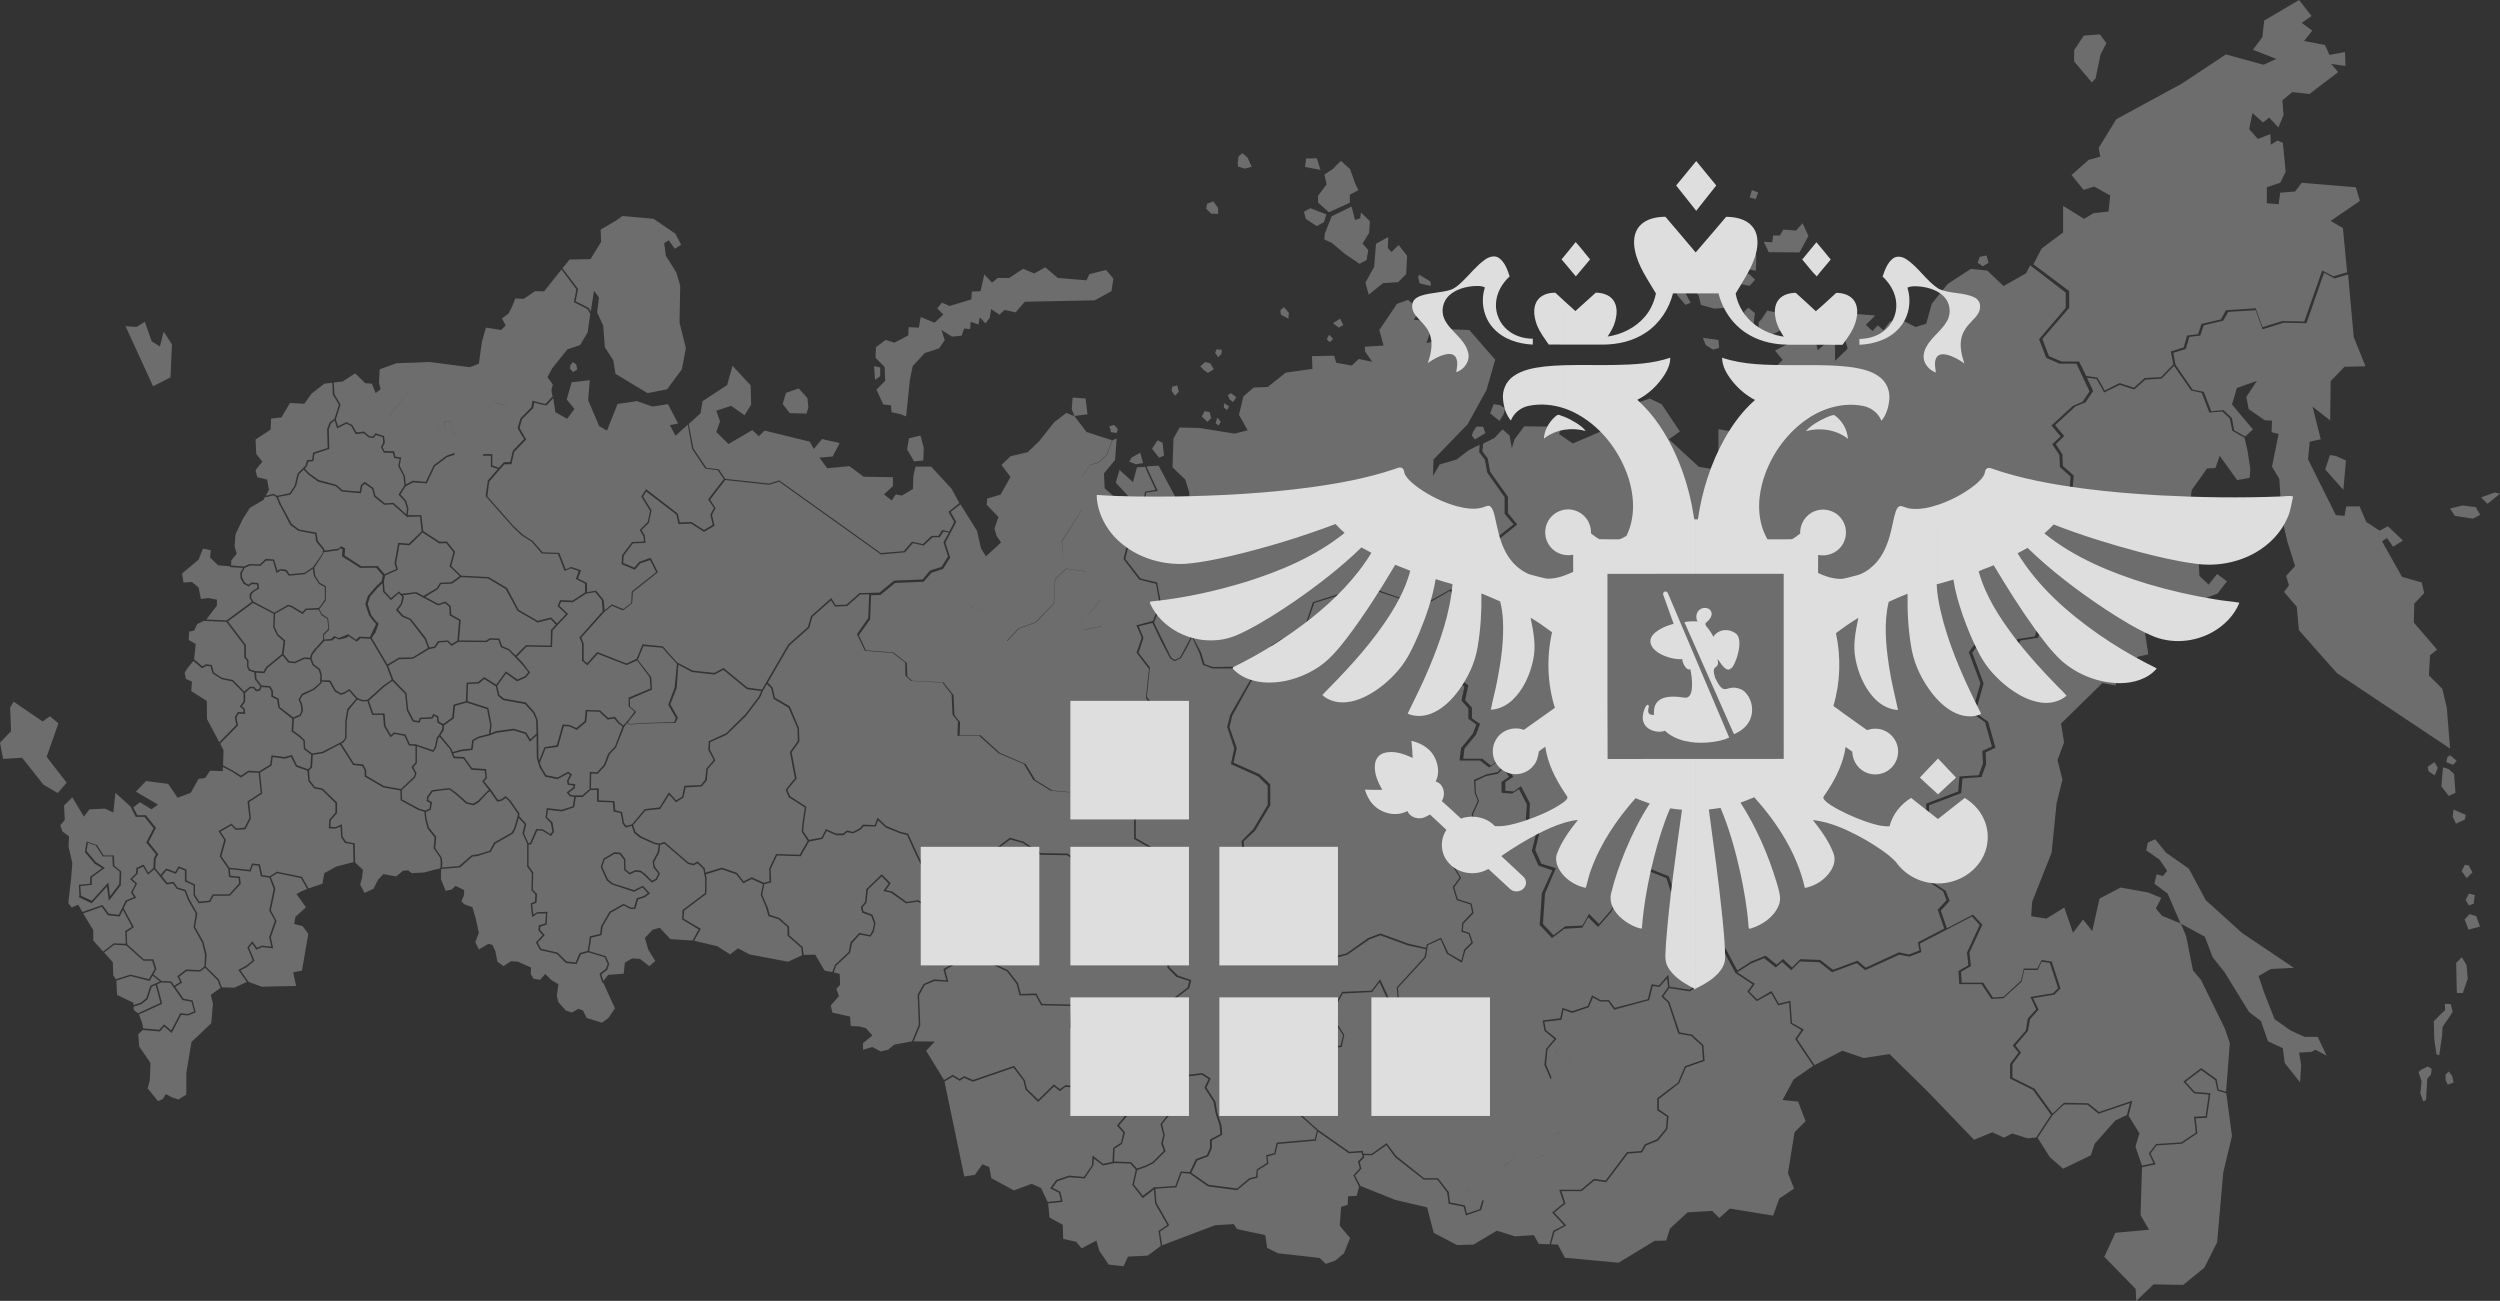 <?xml version="1.0" encoding="utf-8"?>
<svg version="1.1" id="isod" xmlns="http://www.w3.org/2000/svg" xmlns:xlink="http://www.w3.org/1999/xlink" x="0px" y="0px" viewBox="0 0 265.364 138.082">
<rect x="0" y="0" width="265.364" height="138.082" fill="#333333" stroke="none"/>
<style type="text/css">
	.st0{fill:#F5F5F5;opacity:.3}
	.st1{fill:#DEDEDE;}
	.st2{fill:#DEDEDE;}
</style>
<g id="map">
	<path id="line_10" class="st0" d="M159.783,126.407l0.75-0.85l0.25-1.45l1,0.075 l0.85-1.15l1.3-0.425l0.875-1.425l0.025-0.75l0.7-0.175l0.3-0.725 l-0.225-0.7l0.2-0.35l0.625-0.6l0.425-1.05l-0.325-1.1l-0.125-1.925 		l0.35-2.025l-0.15-0.9l-0.875-0.1l-0.6,1.1l-0.35,2.2l-0.1,0.275 		l-0.075,0.225l-0.725,2.075l-0.75,2.075l-1.775,2.9l-0.3,0.925l-1.375,1.25 		l-0.675,1l-1.825,1.275l-0.95,0.125l-0.725,0.45l0.35,0.775h1.475 		l0.175-0.025l2.275-1V126.407z M114.856,54.078l-0.05-3.425l0.875-1.3 		l0.9-0.275l0.875-0.775l0.575-1.575l-2.7-0.875l-0.35,2.325l-1.75,1.65 		l0.325,1.425l-0.325,1.1l-2.65,6.3l0.275,1.7l-1.575,3.125l-2.3,1.475 		l-1.45,0.575l-2.725-1.25v1.2l4.075,2.525l1.225-1.3l1.775-0.65 		l1.975-2l0.125-2.575l1.175-1.125l2.125,0.3l0.625,1.825l-1.4,2.45 		l0.525,1.95l1.875-0.425l-1-0.575l-0.35-0.7l1.25-1.525v-2.05 		l-1.775-2.125h-2.175l-0.15-2.05l2.15-3.35V54.078z M51.328,48.203l0.325-1.25 		l1.3-1.45l0.8-0.75l0.175-1.1l-0.375-0.65l-1.125-0.275l-1.8,1.95 		l-0.525,1l0.125,1.375l-0.175,0.45L48.952,46.053l-0.725-0.125l-0.35-1.2 		l-0.7,0.075l-0.075,0.7l-0.25-0.05l-0.3-0.55l-0.6,0.175L45.902,45.902 		l-0.35-0.1l-0.275-0.55l0.2-0.525l0.725-0.55l0.125-0.975l-0.05-1.075 		l0.5-0.575l0.025-1l-0.575-0.825l-1.425-0.2l-1.05,0.2l-0.05-1.225 		h-0.175l0.125,2.75l-2.25,2.75l0.425,0.5h1.325l0.575,0.85l1.425-0.025 		l0.275,0.625l0.625,0.15l0.075-0.9l0.325-0.1l0.3,0.5l0.475,0.1 		l0.1-0.75l0.425-0.05l0.35,1.15l0.775,0.15l1.1,1.45l-0.6,0.475 		l-1.15-0.025l0.025,0.175h0.525l0.6,0.625l1.25,0.05l0.625-0.575 		l0.075-0.175H51.328z M47.127,77.004l-0.025,0.45v0.025v0.025l-0.35,0.55 		l1.125,1.375l0,0l0.025,0.025l0.15,0.375l0.85-0.25l0,0l0,0l1.1-0.125 		l0.125-0.875v-0.025l0.05-0.025l0.575-0.325l0,0l0,0l1.15-0.3l0.125-0.95 		l-0.325-1.675l-2.175-0.7l-1.225,0.35l-0.125,1.275v0.05l-0.05,0.025 		L47.127,77.004z M58.653,42.127l-0.125-0.7l0.15-0.625l-0.575-0.775 		l0.525-0.95l1.6-2l1.35-0.45l0.8-1.35l0.275-1.95l-0.3-0.525 		l-1.375-0.7l-0.075-0.025l0.025-0.05l0.25-1.325l-1.575-2.1l-1.85,2.325 		l-0.95-0.025l-1.225,0.825l-0.875-0.05l-0.35,0.875l-0.375,0.725l-0.7,0.525 		l0.4,0.75l-0.5,0.475l-1.6-0.25l-0.425,1.5l-0.325,2.325l-0.95,0.375 		l-4.25-0.55l-1.925,0.075l0.05,1.225l1.05-0.2l0,0h0.025l1.35,0.2h0.05 		l0.025,0.025l0.525,0.775l0.025,0.025v0.025l-0.025,0.95v0.025l-0.025,0.025 		l-0.475,0.55l0.05,1.075h0.025h-0.025l-0.125,0.95v0.025l-0.025,0.025 		l-0.7,0.525l-0.2,0.525l0.275,0.55l0.35,0.1l0.05-0.775v-0.05h0.075 		l0.45-0.15l0.075-0.025l0.025,0.05l0.275,0.5l0.25,0.05l0.05-0.65 		l0.025-0.05l0.05-0.025l0.575-0.05h0.075l0.025,0.075l0.325,1.125 		l0.7,0.125h0.025l0.025,0.025l1.075,1.425l0.175-0.45l-0.1-1.35 		l-0.025-0.025l0.025-0.025l0.5-0.95v-0.025l0,0l1.775-1.925l0.025-0.025h0.05 		l1.05,0.25l0.025,0.025l0.025,0.025l0.325,0.6l0.025,0.025l-0.025,0.025 		l-0.15,1.05v0.025h-0.025l-0.775,0.75l-1.3,1.45l-0.325,1.25h0.85h0.075 		v1.2l0.7,0.25l0.5-0.55l0.025-0.05h0.675l0.275-1.175l0,0v-0.025 		L55.628,46.602l-0.3-0.475l0,0l-0.375-0.65v-0.025v-0.05l0.275-0.95v-0.025 		l0.025-0.025l1.15-1.175l0.1-0.6l0.025-0.1l0.075,0.025l0.8,0.225 		l0.5,0.1l0.625-0.675l0,0l0.025-0.025l0.1-0.05L58.653,42.127z 		 M76.979,50.953l-1.6,2.075l0.55,0.875l0.025,0.025l-0.025,0.05l-0.35,0.675 		l0.25,1.1l0.025,0.05l-0.05,0.025l-1.025,0.6l-0.05,0.025l-0.05-0.025 		l-1.325-0.85l-1.25,0.05h-0.075l-0.025-0.05l-0.2-0.95l-3.2-2.45 		l-0.35,0.525l0.9,1.45v0.05v0.025l-0.275,1.225v0.025v0.025l-0.775,0.75 		l0.35,0.6v0.025l0,0l0.05,0.65l0.025,0.1h-0.1l-1.25,0.05l-0.975,1.3 		l-0.05,0.775l1.175,0.5l0.5-0.6l0.025-0.025h0.025l1.125-0.4h0.05 		l0.05,0.05l0.7,1.4l0.025,0.05l-0.05,0.05l-2.6,2.075l-0.075,1.15 		v0.025l-0.025,0.025l-0.9,0.7l-0.05,0.025h-0.05l-1.125-0.475l-0.825,0.675 		l-2.425,2.7l0.225,0.575h0.025v0.025v1.8l0.375,0.325l1.025-1.15 		l0.05-0.025h0.05l3.05,1.2l1.075-0.5l0.6-1.475l0.025-0.075l0.075,0.025 		l2.025,0.2h0.025h0.025l1.5,1.7l1.675,0.875l2.3,0.25l0.925-0.5 		l0.05-0.025l0.025,0.025l2.5,2.05l1.55,0.225l2.775-4.775l0,0l0.025-0.025 		l2.075-1.85l0.325-1.125v-0.025l0.025-0.025l2.05-1.825l0.075-0.075 		l0.05,0.075l0.425,0.675l1.15-0.05l1.375-1.225h0.025h0.025l2.075-0.05 		l1.525-1.25l0.025-0.025h0.025l3-0.125l0.775-0.925h0.025v-0.025l1.2-0.375 		l0.7-1.1l-0.475-1.5v-0.05l0.025-0.025l0.55-0.975l-0.575-0.1 		l-0.375,0.55l-0.025,0.05h-0.75l-0.925,0.85l-0.025,0.025h-0.05l-1.1-0.25 		l-0.825,0.95l-0.025,0.025h-0.025l-2.5,0.225h-0.025l-0.025-0.025l-10.776-7.7 		l-1.05,0.325l0,0h-0.025l-4.65-0.5L76.979,50.953z M23.551,104.806l1.35,0.025 		l1.3-0.6l-0.85-1.2l-0.05-0.075l0.075-0.05l0.75-0.4l0.7-0.575 		l-0.55-1.325l-0.025-0.05l0.025-0.025l0.45-0.55l0.075-0.075l0.05,0.1 		l0.425,0.6l0.5-0.225h0.025h0.025l0.975,0.1l-0.225-0.975v-0.025v-0.025 		l0.6-1.725l-0.575-1.05l-0.025-0.025v-0.025l0.475-2.275l-0.45-1.2 		l-0.85-0.125h-0.05l-0.025-0.05l-0.225-1.1l-0.6-0.05l-0.225,0.6 		l-0.025,0.075h-0.05l-2.15-0.25l0.05,0.7l0.95,0.1h0.075v0.075 		l0.075,0.675v0.025l-0.025,0.025l-1.1,1.2l-0.025,0.025h-1.725l-0.35,0.625 		l-0.025,0.05h-0.025l-1.15,0.125h-0.05l-0.025-0.05l-0.5-0.775v-0.025v-1.05 		l-0.875-0.4l-0.05-0.025v-1.15l-0.6-0.25l-0.325,0.55l-0.025,0.05 		l-0.075-0.025l-0.925-0.35l-0.5,0.6l0.575,0.725l0.625-0.1l0.05-0.025 		l0.025,0.05l0.4,0.575l0.825,0.25h0.05v0.05l0.375,0.95l0.825,1.45 		l0.025,0.025v0.025l-0.25,1.425l0.9,1.6v0.025l0,0l0.325,1.275l0,0v0.025 		l-0.075,1.3l1.375,1.35v0.025h0.025l0.3,0.825L23.551,104.806z 		 M15.151,109.331l-0.475,0.45l0.1,1.3l1.2,1.75l-0.075,1.825l-0.225,0.875 		l1.1,1.35l0.5-0.225l0.325-0.525l0.65,0.35l0.7,0.225l0.825-0.525 		v-2.3l0.55-3.275l2.1-2l0.175-2.075l-0.225-0.925l1.025-0.75 		l-0.3-0.8l-1.325-1.325l-0.5,0.375l-0.025,0.025h-0.025l-1.425-0.05 		l-0.775,0.6l0.275,0.55l0.05,0.05l-0.075,0.05l-0.675,0.425l0.875,1.25 		l0.925,0.175h0.05v0.05l0.3,1.15l0.025,0.075l-0.05,0.025l-0.725,0.3 		h-0.025h-0.025l-0.725-0.05l-0.95,1.825l-0.05,0.1l-0.075-0.075l-0.725-0.625 		l-0.425,0.5l-0.025,0.025h-0.05l-1.775-0.15L15.151,109.331z M14.751,107.681 		l0.325,0.85l0.125,0.625l1.7,0.15l0.45-0.5l0.05-0.075l0.075,0.05 		l0.7,0.6l0.925-1.775l0.025-0.05h0.05l0.775,0.075l0.65-0.275 		l-0.275-1.025l-0.925-0.175h-0.025l-0.025-0.025l-1.25-1.8l-0.975-0.05 		l-0.45,0.2l0.525,2l0.025,0.05l-0.075,0.05l-2.4,1.1V107.681z 		 M14.176,106.856l0.025,0.35l0.45,0.35l2.375-1.1l-0.5-1.9l-0.425,0.175 		l-0.425,1.3v0.025l-0.025,0.025l-0.6,0.475v0.025h-0.025l-0.85,0.275 		L14.176,106.856z M12.35,104.106l0.075,1.5l1.725,0.825l0.025,0.25 		l0.775-0.25l0.575-0.475l0.425-1.3v-0.025l0.05-0.025l0.975-0.425 		l-0.775-0.625l-0.275,0.5l-0.025,0.05h-0.075l-1.975-0.5l-1.475,0.475 		l-0.025,0.025L12.35,104.106z M11.05,101.106l0.925,1.025l0.05,1.4 		l0.275,0.425l0,0l0.025-0.025l1.5-0.475h0.025h0.025l1.925,0.475l0.625-1.075 		l-0.275-0.875h-0.925l-0.025-0.025l-1.8-1.6l-1.275-0.075l-1.075,0.825H11.05z 		 M8.825,96.955l1.075,1.775v1.1l1.05,1.175l1.1-0.85l0.025-0.025h0.025 		l1.25,0.05l-0.05-1.3v-0.05l0.025-0.025l0.675-0.425l-0.95-1.8 		l-0.325,0.65l-0.025,0.05h-0.075l-1.125-0.125h-0.05l-0.025-0.05l-0.625-0.85 		l-1.975,0.7V96.955z M8.525,94.055l0.075,1.025l1.15,0.525l1.625-1.8 		l0.125-0.125l0.025,0.175l0.15,1.275l0.975-1.275l0.05-1.325l-0.7-0.575 		l-0.025-0.025v-0.025l-0.05-1h-1.025l-0.025-0.05l-0.7-1.1l-0.85-0.3 		l0,0l-0.125,0.9l0,0l0.975,1.15l0,0l0,0l0.85,0.55l0.1,0.05l-0.075,0.075 		l-1.3,0.95l0,0v0.8H9.676L8.526,94.055L8.525,94.055z M144.408,125.882 		l3.675,1.475l3.4,0.8l0.7,2.7l2.475,1.3l1.75-0.05l2.475-1.475 		l1.925,0.6l2-0.125l0.525,0.925l1.15,0.05l0.375-1.4v-0.05h0.025 		l1.125-0.575l-1.2-1.3l-0.05-0.075l0.075-0.05l1.15-0.925l-0.45-1.325 		l-0.025-0.1h2.3l1.35-1.125l0.025-0.025h0.025l1.225,0.175l2.25-3 		l0.025-0.025h0.025l1.45-0.1l0.425-0.725h0.025l0.025-0.025l1.225-0.5 		l0.95-1.15l0.1-1.25l-0.975-0.65l-0.05-0.025v-1.3l0.05-0.025 		l2.15-1.625l0.725-1.7v-0.025l0.05-0.025l1.875-0.65l-0.1-1.5 		l-1.15-1.05l-1.3-0.225h-0.05l-0.025-0.05l-1.075-3.25l-0.65-0.6 		l-0.05-0.05l0.025-0.05l0.675-0.95l-0.1-0.925l-0.8,0.875l-0.025,0.05 		l-0.025-0.025l-0.675-0.1l-0.375,1.475l-0.025,0.05h-0.05l-3.575,0.975 		l-0.075,0.025l-0.025-0.05l-0.6-0.825h-0.825h-0.025l-0.775-0.425l-0.425,1 		l-0.025,0.05h-0.025l-1.7,0.575h-0.05h-0.025l-0.875-0.325l-0.2,1 		l-0.025,0.05l-0.05,0.025l-1.75,0.2l0.15,0.875l1.075,0.875l0.05,0.05 		l-0.05,0.075l-0.9,1.05l-0.15,1.625l0.575,1.35l0.1-0.275l0.35-2.2 		v-0.025l0,0l0.575-1.025l0.025-0.05h0.05l0.775,0.1h0.05v0.075l0.15,0.825 		v0.025l0,0l-0.35,2l0.125,1.925l0.3,1.075l0.025,0.025l-0.025,0.025 		l-0.4,1.025l0,0l-0.025,0.025l-0.6,0.575l-0.2,0.35l0.2,0.675l0.025,0.025 		l-0.025,0.025l-0.25,0.675l-0.025,0.025l-0.05,0.025l-0.65,0.15l-0.025,0.75 		l-0.025,0.025l0,0l-0.85,1.375v0.025l-0.025,0.025l-1.275,0.4l-0.825,1.125 		l-0.025,0.025h-0.05l-0.95-0.075l-0.25,1.425v0.025l-0.025,0.025l-0.7,0.8 		l-0.025,0.025l0,0l-2.275,1l-0.3,1.025l-0.025,0.05h-0.05l-1.45,0.5 		l-0.1,0.025v-0.075l-0.225-0.85l-1.55-0.3h-0.05v-0.075l-0.15-1.125 		l-1.05-1.375H151.083v-0.025l-3-2.35l0,0l0,0l-0.925-1.275l-1.5,1.05 		l-0.025,0.025h-0.025l-0.85-0.025l0.05,0.2v0.05l-0.025,0.025l-0.45,0.45 		l0.15,0.675l0.025,0.025l-0.025,0.05l-0.65,0.7l0.575,1.1L144.408,125.882z 		 M123.356,132.182l5.6-2.125l2-0.125l0.35,0.525l3,0.65l0.2,1.35 		l1.15,0.575l3.175,0.35l1.25,0.15l0.65,0.625l1-0.35l0.925-0.775 		l0.65-1.625l-1.1-1.3l0.15-2l0.7-0.225l0.025-0.9l0.925-0.05 		l0.25-0.975l-0.575-1.15l-0.025-0.05l0.025-0.025l0.65-0.725l-0.175-0.675 		l-0.025-0.05l0.05-0.025l0.45-0.475l-0.1-0.45l-1.325,0.075h-0.025h-0.025 		l-3.275-2.3l-0.2,0.9v0.075h-0.075l-3.975,0.35l-0.25,1.05l-0.025,0.05 		h-0.025l-0.8,0.225l0.1,0.725v0.05l-0.05,0.025l-1.075,0.675l-0.025,0.725 		l-0.025,0.05l-0.05,0.025l-0.725,0.175l-1.325,1.1l-0.025,0.025h-0.05 		l-3.05-0.4l-0.025-0.025h-0.025l-1.875-1.325l-0.875-0.075l-0.55,1.475 		l-0.025,0.05h-0.05l-2.175,0.15l0.125,1.5l1.325,2.325l0.025,0.075 		l-0.05,0.025l-0.925,0.625l0.225,1.45H123.356z M111.256,127.732l0.15,1.5 		l1.4,0.775l0.05,1.5l1.375,0.3l0.575,0.7l1.575-0.825l0.3,1.075 		l1,1.475l1.575,0.175l0.475-1.025l2.075-0.1l1.4-1.025l-0.225-1.55 		l-0.025-0.05l0.05-0.025l0.9-0.6l-1.3-2.275v-0.025v-0.025l-0.125-1.45 		l-1.125,0.875l-0.075,0.05l-0.05-0.075l-1.025-1.325l-0.025-0.025l0.025-0.025 		l0.35-1.575l-0.575-0.65l-1.75-0.05v0.025h-0.05l-1.1,0.225h-0.025 		l-0.025-0.025l-0.925-0.7l-0.05,0.725v0.025h-0.025l-0.875,1.325l-0.025,0.05 		l-0.05-0.025l-1.575-0.125l-1.275,0.425l-0.5,0.7l0.775,0.4h0.05v0.05 		l0.225,0.95v0.075l-0.075,0.025l-1.45,0.15L111.256,127.732z M124.282,112.206 		l-0.5,0.25l-0.2,0.875l0.5,1.225v0.025l-0.025,0.05l-0.925,1.2 		l0.2,0.65l1.2,0.425l0.075,0.025l-0.025,0.075l-0.425,1.325l0,0l-0.025,0.025 		l-0.775,0.975l0.275,1.15h0.025l-0.025,0.025l-0.2,0.85l0.275,0.775 		l0.025,0.05l-0.05,0.05l-1.225,1.225v0.025h-0.025l-0.725,0.35v0.025h-0.025 		l-0.975,0.35l-0.35,1.525l0.95,1.2l1.175-0.9l0.125-0.075v0.075 		l2.15-0.15l0.55-1.475l0.025-0.05h0.05l0.9,0.05l0.625-1.325 		l0.025-0.025l0.025-0.025l1.15-0.425l0.325-0.75v-0.9l0.05-0.025 		l1.05-0.55l-0.075-0.9l-0.425-1.3l0,0l0,0l-0.225-1.225l-0.925-1.45 		l-0.025-0.05v-0.025l0.425-0.9l-0.725-0.45l-1.225,0.15l0,0h-1.375v-0.075 		l-0.675-1.95L124.282,112.206z M6.126,84.18l0.95-1.1l-2.125-2.75 		l1.25-3.55l-0.9-0.75L4.526,76.579l-3.075-2.1l-0.375,0.625l0.1,2.5 		l-1.175,1.225l0.325,1.725l2.025-0.125l2.25,2.85l1.525,0.9V84.18z 		 M227.362,123.907l-0.15,5.075l0.9,1.55l-3.575,0.325l-1.175,2.55 		l3.325,3.4l0.075,1.275l1.825-1.75l3.151,0.05l2.25-1.825l1.35-2.7 		l0.65-7.401l0.925-3.875l-0.6-4.525l-0.9-0.275h-0.05v-0.05l-0.225-1.075 		l-1.5-1.075l-1.65,1.25l0.975,1.075l1.575,0.125h0.1l-0.025,0.1 		l-0.35,2.45l-0.025,0.075h-0.05l-1.125,0.05l0.175,1.55v0.05l-0.05,0.025 		l-1.6,1.075h-0.025l0,0l-2.65,0.175l-0.65,0.875l0.5,1.025l0.05,0.1 		l-0.1,0.025l-1.35,0.3H227.362z M225.945,118.432l1.147,1.875l-0.424,1.4 		l0.698,2.025l1.221-0.275l-0.474-0.975l-0.025-0.05l0.025-0.025l0.723-0.95 		l0.025-0.025h0.025l2.642-0.175l1.545-1.025l-0.175-1.6v-0.1h0.075 		l1.147-0.05l0.324-2.3l-1.521-0.125h-0.025l-0.025-0.025l-1.047-1.15 		l-0.075-0.075l0.075-0.05l1.77-1.35l0.05-0.025l0.05,0.025l1.57,1.125 		l0.025,0.025v0.025l0.199,1.075l0.798,0.225l0.399-5.15l-0.548-1.6 		l-2.517-5.125l-0.847-1L232.052,99.381l-0.499-1.2l-0.174-0.2l-1.894-0.775 		l-0.648-0.775l0.573-1.125l-1.396-0.575l-2.916-0.525l-2.243,1.175l-0.773,3.45 		l-0.972-1.225l-1.072,1.4l-0.922-2.675l-1.894,1.175l-1.62-0.25l0.1-1.525 		l2.069-5.225l0.524-5.225l0.623-2.525l-0.523-2.075l0.698-1.875l-0.324-2 		l4.387-4.3l1.396,0.25l0.125-0.525l-0.399-0.6l0.623-0.4l-0.748-1.325 		h-1.495l-1.296,0.925l-0.075,0.075l-0.025-0.1l-0.623-1.225l-0.025-0.05 		l0.025-0.025l0.748-1.35l-0.324-1.625l-2.991-1l-1.396,0.9l-0.324,1.225 		l-0.025,0.05h-0.05l-1.795,0.275l-0.523,0.925l-0.025,0.025h-0.025l-1.571,0.35 		h-0.025h-0.025l-2.343-0.8l-0.598,0.8l1.196,3.25l0.025,0.025l-0.025,0.025 		l-0.872,3.075l1.321,0.925l0.025,0.025l0.025,0.025l0.748,2.675v0.075l-0.05,0.025 		l-0.972,0.45l0.05,1.25v0.025l0,0l-0.474,1.3l-0.025,0.05h-0.05 		l-1.969,0.15l-0.125,1.5l-0.025,0.05l-0.025,0.025l-3.365,1.275v3.951h-0.025 		l-0.773,0.9l1.72,1.175l0.05,0.05l-0.025,0.05l-0.922,1.8l1.695,1.125 		h0.025l0.025,0.025l0.399,1.025l0.025,0.05l-0.05,0.05l-0.897,0.975 		l0.648,1.875l2.717-1.425l0.05-0.025l0.05,0.05l0.897,0.975l0.05,0.05 		l-0.025,0.05l-1.346,2.9l0.149,1.4v0.05l-0.05,0.025l-0.997,0.575 		l0.075,1.15h2.268l0.025,0.025l1.022,1.55l1.121-0.075l1.845-1.7 		l0.299-1.25v-0.05h1.446l0.424-0.85l0.025-0.05h0.05l0.972,0.15h0.05 		l0.025,0.05l0.897,2.775v0.05l-0.025,0.025l-0.598,0.6l-0.025,0.025h-0.025 		l-2.218,0.375l0.573,1.175l0.025,0.05l-0.05,0.025l-0.872,0.975l-0.224,1.25l0,0 		l-0.025,0.025l-1.296,1.525l0.549,0.7l0.05,0.05l-0.05,0.05l-0.872,1.175 		v1.425l2.343,1.175h0.025v0.025l1.894,2.625l1.171-1.125l0.025-0.025h0.05 		l2.517,0.05h0.05v0.025l1.121,0.9l3.39-1.15l0.149-0.05l-0.05,0.15 		l-0.349,1.45L225.945,118.432z M8.426,95.08l-0.05-1.025l0,0v-0.075V93.905h0.075 		h0.075l1.05-0.1v-0.65l0,0v-0.075l0.025-0.025l0.025-0.025l0,0l1.2-0.875 		l-0.775-0.475l0,0l0,0l0,0l0,0l0,0l0,0l-0.975-1.15l0,0l-0.025-0.025l-0.025-0.025v-0.025 		v-0.025L9.151,89.531l0,0l0.025-0.1v-0.1l0.1,0.025l0.1,0.025l0.85,0.3l0,0 		h0.025h0.025l0.025,0.025l0.025,0.025l0,0l0.675,1.075l0.95,0h0.15v0.075 		v0.075l0.05,0.95l0.675,0.55l0.025,0.025l0.025,0.025v0.05v0.05 		l-0.05,1.325v0.025v0.025l-0.025,0.025l-0.025,0.025l-0.975,1.275l-0.125,0.15 		l-0.125,0.15l-0.025-0.2l-0.025-0.2l-0.15-1.1l-1.525,1.675l-0.05,0.05 		l-0.05,0.05l-0.05-0.025l-0.05-0.025l-1.15-0.55l-0.05-0.025l-0.05-0.025 		v-0.05l0.05-0.1l0,0l0,0L8.426,95.08z M6.8,85.505l0.075,1.525L6.401,87.605 		l0.225,0.65l0.7,0.525l-0.05,1.075l0.4,1.75l-0.125,1.6l-0.3,2.65 		l0.35,0.475l0.7-0.3l0.45,0.775l2.075-0.725l0.05-0.025l0.025,0.05 		l0.65,0.875l1.05,0.125l0.75-1.525l0.025-0.025h0.025l0.825-0.325 		l-0.3-0.45l-0.025-0.05l0.025-0.05L14.376,93.831l-0.5-0.45l-0.075-0.05 		l0.05-0.05l0.575-0.575l0.05-0.525v-0.05l0.05-0.025l0.65-0.3 		l0.075-0.025l0.05,0.075l0.425,0.775l0.55-0.475l0.05-1v-0.025v-0.025 		l0.225-0.425l-1-1.225l-0.025-0.05l0.025-0.05l0.75-1.45l-0.975-1.2 		l-0.925-0.001l-0.025-0.05l-0.525-1.05l-1.6-1.45l-0.225,2.1l-0.875-0.425 		l-1.65,0.075l-0.6,0.775l-1.225-2.05l-0.875,0.875l0,0l0,0L6.8,85.505z 		 M16.376,92.28l-0.6,0.5l-0.075,0.05l-0.05-0.075l-0.45-0.775l-0.55,0.25 		l-0.05,0.5v0.025l-0.025,0.025l-0.55,0.525l0.5,0.45l0.05,0.025 		l-0.05,0.05l-0.45,0.875l0.325,0.5l0.05,0.1L14.376,95.33l-0.875,0.35 		l-0.375,0.725l1.05,1.95l0.025,0.075l-0.05,0.025l-0.7,0.475l0.05,1.3 		l1.775,1.6h1l0.025,0.05l0.3,0.975v0.025l-0.025,0.025l-0.3,0.525 		l0.875,0.7l1,0.05h0.05v0.025l0.3,0.425l0.625-0.4l-0.275-0.55 		l-0.025-0.05l0.05-0.05l0.85-0.65l0.025-0.025h0.025l1.425,0.075 		l0.5-0.4l0.05-1.275l-0.3-1.25l-0.9-1.625v-0.025v-0.025l0.225-1.425 		l-0.825-1.425l0,0l0,0l-0.35-0.925l-0.8-0.25h-0.025l-0.025-0.025l-0.4-0.55 		l-0.625,0.1h-0.025l-0.05-0.025l-1.275-1.575L16.376,92.28z M100.255,114.806 		l2.1,10.075l1.125-0.175l0.8-1.125l0.725,0.3l0.225,1.175l2.4,1.3 		l1.875-0.7l1,0.45l0.7,1.475l1.4-0.15l-0.2-0.825l-0.85-0.425 		l-0.075-0.05l0.05-0.075l0.575-0.8l0.025-0.025h0.025l1.325-0.45l0,0h0.025 		l1.55,0.15l0.85-1.25l0.05-0.875l0.025-0.15l0.125,0.1l0.975,0.775 		l1-0.2l0.075-1.45v-0.05l0.05-0.025l0.775-0.5l0.25-1.075 		l-0.625-0.7l-0.05-0.05l0.05-0.075l0.75-0.875l-0.95-0.675l-0.025-0.025 		v-0.025l-0.35-1l-1.1-1.15v-0.025l-0.025-0.025l-0.125-1.075l-0.75,0.1 		l-0.975,0.875l-0.025,0.025h-0.05l-1.875-0.175l-0.55,0.425l-0.05,0.05 		l-0.05-0.05l-0.575-0.45l-1.625,1.575l-0.05,0.05l-0.075-0.05l-1.25-1.225 		h-0.025v-0.025l-0.225-0.95l-1.05-1.375l-4.275,1.475h-0.05h-0.025l-0.9-0.4 		l-0.425,0.3l-0.025,0.025l-0.05-0.025l-0.7-0.425l-0.875,0.525L100.255,114.806 		z M164.634,132.082l0.725,0.025l0.75,1.4l5.7,0.525l3.825-2.325l1.225-0.025 		l0.4-1.275l1.875-1.725l2.6-0.15l0.775,0.75l1.1-1l4.6,0.75 		l0.65-1.8l1.575-1.075l-0.65-1.625l0.7-4.35l1.175-1.175l-0.8-2.075 		l-1.65-0.175l1.175-2.175l2.075-1.45l-1.875-2.8l-0.025-0.05l0.025-0.05 		l0.625-0.9l-1.1-0.65h-0.05v-0.05l-0.15-2.2l-1.125,0.275h-0.05 		l-0.025-0.05l-0.7-1.225l-1.475,0.8l-0.05,0.025l-0.05-0.025l-0.9-0.925 		l-0.05-0.05l0.025-0.05l0.525-0.725l-1.825-1.2v-0.025l-0.025-0.025 		l-2.3-4.275l-1.875,0.05l-0.675,0.525l0.1,1.975l1.35,0.95l0.025,0.025 		v0.05l-0.05,1.7v0.05l-0.05,0.025l-1.3,0.9l-0.025,0.025h-0.025 		l-2.175-0.35l-0.625,0.875l0.625,0.575l0.025,0.025v0.025l1.075,3.2 		l1.25,0.225h0.025h0.025l1.2,1.1l0.025,0.025v0.025l0.125,1.6v0.05 		l-0.05,0.025l-1.925,0.675l-0.725,1.675v0.025h-0.025l-2.125,1.65v1.1 		l0.975,0.675l0.05,0.025v0.05l-0.125,1.3v0.025v0.025l-0.975,1.2h-0.025v0.025 		l-1.25,0.5l-0.425,0.725l-0.025,0.025h-0.05l-1.45,0.125l-2.25,2.975 		l-0.025,0.05h-0.05l-1.225-0.175l-1.35,1.125h-0.025h-2.125l0.425,1.275v0.05 		l-0.025,0.025l-1.15,0.925l1.2,1.3l0.075,0.075l-0.1,0.05l-1.15,0.625 		l-0.375,1.325L164.634,132.082z M260.064,79.455l-0.35-4.35l-0.475-2 		l-1.425-1.425l0.125-2.125l0.75-0.6l-2.475-2.875l0.05-2l1.05-1.125 		l-0.25-1.125l-2.1-0.6l-2.125-3.775l0.525-0.35l0.65,0.925l1.05-0.65 		l-1.6-1.525l-0.875,0.475l-1.375-0.9l-0.025,0.025l-0.725-1.7l-1.425,0 		l-0.175,1l-0.925-0.075l-2.95-5.925l0.175-1.875l1.175-0.25l-0.875-3.475 		l1.875,1.475l0.05-4.175l1.475-1.525l2.225-0.05l-1.25-3.1l-0.6-6.65 		l-1.425,0.425h-0.025l-0.025-0.025l-1.075-0.575l-1.85,5.3l-0.025,0.05h-0.05 		l-2.35-0.05l-2.175,0.675l-0.075,0.025l-0.025-0.075l-0.7-1.95l-2.925,0.175 		l-0.525,0.925l-0.025,0.025h-0.025l-2.025,0.475l-0.35,1.05l-0.025,0.05H233.489 		l-1.1,0.125l-0.35,1.225l-0.025,0.05l-0.05,0.025l-1.275,0.4l0.225,1.25 		l1.825,2.65l1.125,0.225h0.05l0.025,0.05l0.775,2.025l1.275-0.125h0.025 		l0.025,0.025l0.85,0.8l0.025,0.025v0.025l0.225,1.25l1.175,0.675l0.825-0.75 		l-2.225-2.65l0.525-1.75l2.125-0.75l-1.125,1.7l0.25,1.3l1.7,1.175 		l0.775,0.05l-0.05,1.225l0.75,0.175l-0.7,3.475l0.775,1.3l0.25,4.05 		l0.6,2.6l0.825,2.6l-0.95,1.05l0.3,1l-0.525,0.7l1.35,1.575 		l0.225,2.475l1.85,2.1l0,0l2.2,2.475l12,8.001l0,0l0,0L260.064,79.455z 		 M257.689,81.38l0.1,0.5l0.65,0.425l0.325-0.8l-0.35-0.6l-0.725,0.475 		l0,0l0,0V81.38z M259.764,80.405l-0.1,0.5l0.725,0.275l0.375-0.425l-0.7-0.6 		l-0.3,0.25l0,0l0,0H259.764z M259.314,81.455l-0.175,2l0.775,1.025l0.725-0.325 		l-0.15-2l-0.575-0.525l-0.6-0.175l0,0l0,0l0,0L259.314,81.455z M260.439,85.93 		l-0.1,0.75l0.35,0.75l0.925-0.425l0.125-0.5L260.439,85.93L260.439,85.93 		L260.439,85.93z M261.639,91.805l-0.35,0.65l0.525,0.75l0.625-0.6 		l-0.4-0.75L261.639,91.805L261.639,91.805L261.639,91.805L261.639,91.805z 		 M261.714,95.53l0.35,0.575l0.5-0.175l0.125-0.925l-0.625-0.15l-0.35,0.675 		l0,0l0,0V95.53z M262.139,97.03l-0.525,0.55l0.4,1.1l1.225-0.325l-0.4-1.125 		l-0.7-0.2l0,0V97.03z M261.314,101.606l-0.6,0.6l0.025,1.275l0.025,1.325 		l0.025,0.6h0.625l0.525-1.5l-0.125-1.475l-0.5-0.825l0,0l0,0l0,0L261.314,101.606 		z M259.514,106.556l0.625,0.025l0.2,0.825l-0.475,0.725l-0.6,0.875l-0.05,0.95 		l-0.175,1.175l-0.125,0.9l-0.3-0.15l-0.225-1.55l-0.05-1.925l0.775-0.8 		l0.425-0.375l-0.025-0.675l0,0l0,0l0,0V106.556z M257.214,116.906l0.3-0.15 		l0.125-2.25l0.4-0.45l0.075-0.6l-0.4-0.25l-0.65,0.3l-0.35,0.275 		l0.325,1l-0.125,1.275l0.3,0.85l0,0l0,0l0,0H257.214z M259.589,114.631 		l0.225,0.5l0.625-0.225l-0.15-0.675l-0.35-0.5l-0.35,0.325V114.631 		L259.589,114.631L259.589,114.631L259.589,114.631z M263.364,52.803l0.675,0.675 		l1.325-1.075l-0.575-0.125l-1.425,0.525l0,0H263.364z M247.313,48.303l-0.5,1.525 		l1.925,2.175l0.275-3.125l-1.05-0.475l-0.65-0.1l0,0l0,0V48.303z M260.064,53.978 		l0.5,0.775l1.925,0.3l0.775-0.4l-0.475-0.825l-1.425-0.175L260.064,53.978 		L260.064,53.978L260.064,53.978z M133.194,71.339l-2.412-0.385h-2.1l-1-0.375 		l-0.375-1.275l-0.775-1.65l-0.575,1.15l-0.625,1.075l-0.65,0.3l-0.475-0.3 		l-0.925-1.75l-0.957-2.004l-1.453,0.355l0.509,1.221l-0.53,1.584l1.18,1.52 		l0.025,0.025v0.025l-0.325,3.1l1.025,1.425l0.025,0.025v0.025l-0.4,2.2 		l1.55,1.175l0.025,0.025l0.025,0.025l0.25,1.6v0.025v0.025l-1.4,1.9 		l-0.125,1.7v0.025v0.025l-2.15,2.7v2.1l1.75,1l0.05,0.025 		l-0.025,0.075l-0.3,0.8l-0.025,0.025l-0.025,0.025l-1.55,0.65v0.025h-0.025 		l-1.325,0.15l0.575,2.025v0.05l-0.025,0.025l-0.55,0.725v1.05l4.15,0.65 		h0.05l0.025,0.05l1.2,2.525l1.125,0.125l0.075,0.025v0.075l-0.075,0.95v0.025 		l-0.025,0.025l-1.65,1.425l0.15,1.175l0.925,0.9l1.35,0.45l0.075,0.025 		l-0.025,0.075l-0.2,0.8l-0.025,0.025h-0.025l-1.5,1.15l-0.075,1.5v0.05 		l0,0l-0.2,0.95l1.3,2.525l0.025,0.05l-0.05,0.05l-0.65,0.65v0.025h-0.025 		l-0.55,0.25l0.65,1.925h1.25l1.225-0.15h0.05l0.025,0.025l0.8,0.5 		l0.05,0.05l-0.025,0.05l-0.425,0.925l0.925,1.425l0,0l0.025,0.025l0.2,1.225 		l0.45,1.3v0.025l0,0l0.075,0.95v0.05l-0.05,0.025l-1.05,0.575v0.825v0.025 		l-0.375,0.8v0.025l-0.05,0.025l-1.125,0.425l-0.625,1.3l1.825,1.275 		l3.025,0.4l1.3-1.1h0.025l0,0l0.7-0.175l0.05-0.7v-0.025l0.025-0.025 		l1.075-0.7l-0.075-0.75v-0.05l0.05-0.025l0.8-0.2l0.25-1.075 		l0.025-0.05h0.05l3.975-0.35l0.225-0.925l-2.225-2.001l-0.025-0.025v-0.95 		l0.025-0.025l1-0.45l0.025-0.025l0.025,0.025l1.225,0.125l0.275-3.9v-0.025 		l0,0l0.8-1.525l0.025-0.05h0.025l1.35-0.2l0.25-1.1l-1.375-2.15 		l-0.025-0.05l0.025-0.025l1.25-2.325l0.025-0.05h0.05l3.075-0.125 		l0.825-1.1l0.075-0.1l0.075,0.125l1.15,2.5l0.675-0.275l-0.125-1.475 		v-0.025l0.025-0.025l2.925-3.2l0.15-0.825l-1.9-0.4l-2.95-1.075 		l-1.175,0.45l-2.35,1.625l-1.875,0.5l-2.125-0.8l-1.15-2.25l1.275-1.85 		l0.125-0.9l-0.3-0.825l-0.575-0.425l-2.25,0.675l-1.55-1.4l-0.625,0.825 		l-2.025,1.3l-1.3-2.25l1.4-1.95l-0.225-2.725l1.25-1.275l1.525-2.575 		v-2.025l-1.025-1l-2.876-1.3l0.35-1.675l-0.75-2.275l0.325-1.275 		l2.612-4.54L133.194,71.339z M220.162,6.525l1.875,2.225l0.4-0.425 		l0.525-2.55l0.625-1.2l-0.7-0.925l-1.7,0.125l-1.025,1.55v1.2H220.162z 		 M216.287,120.782l1.3,2.05l1.4,1.225l2.95-1.425l0.4-1.225l2.2-2.475 		l1.225-0.575l0.325-1.275l-3.3,1.125h-0.05l-0.025-0.025l-1.15-0.925 		l-2.475-0.025l-1.225,1.15l-1.575,2.4L216.287,120.782z M249.138,28.902 		l-0.45-4.7l-1.3-0.75l3.1-2.125l-0.425-1.45l-5.75-0.475l-0.7,0.925 		l-1.575,0.125l-0.175,1.225l-1.25-0.1v-1.7l1.425-0.475l0.575-1.175 		l-0.3-3.075l-0.575-0.225l-0.7,0.425l-0.05-1.125l-1.325,0.525l-0.925-1.05 		l0.35-1.7l1.125,1l0.65-0.525l0.975,1.05l0.55-1.3l-0.125-1.575 		l1.05-0.875l1.825,0.2l3.05-2.325l-0.75-0.875l1.525,0.225l-0.05-1.475 		l-1.65,0.3l-0.475-1.05l-2.225-0.425l0.875-1.1l-1.125-0.825l1.05-0.725 		l-1.325-1.7l-3.7,2.175L240.138,3.951l-1,1.325l2.475,0.975l-1.35,0.625 		l-4-1.1l-4.675,3.1l-6.95,3.775l-1.875,3.05l0.175,0.925l-1.25,0.35 		l-1.8,1.6l1.275,1.575l1.125-0.35l1.7,0.95l-0.175,1.7l-1.575,0.175 		l-1.025,0.6l-2.225-1.375v2.825l-2.275,1.7l-0.875,1.675l3.775,2.825 		l0.025,0.025v1.775l-0.025,0.025l-2.825,3.275l0.7,1.825l1.35,0.575h1.85 		l0.025,0.05l0.725,1.475l1.15,0.175h0.05l0.025,0.05l0.75,1.325 		l1.55-0.775h0.05h0.025l1.475,0.475l1.1-1l0.025-0.025h0.025l1.725-0.1 		l1.3-1.35l-0.25-1.3v-0.075l0.075-0.025l1.275-0.4l0.35-1.225 		l0.025-0.05h0.05l1.1-0.125l0.35-1.05l0.025-0.05h0.025l2.025-0.475 		l0.525-0.95l0.025-0.025h0.05l3.025-0.2h0.075l0.025,0.075l0.7,1.925 		l2.1-0.65h0.025l0,0l2.3,0.05l1.875-5.325l0.025-0.1l0.075,0.05 		l1.125,0.575l1.45-0.425L249.138,28.902z M121.557,49.553l-0.875,0.05 		l-0.425,1.575l-1.425-1.3l-0.4,1.35l1.525,1.65l0.075,1.425l-2.775-2.475 		l-0.075-1.575l1.175-1.425l0.175-2.3l-0.475,0.225l-0.575,1.575l-0.875,0.775 		l-0.925,0.275l-0.875,1.3l0.05,3.425l-2.125,3.35l0.125,2.05h2.175 		l1.775,2.125v2.05l-1.25,1.525l0.35,0.7l1,0.575l-1.875,0.425 		l-0.525-1.95l1.4-2.45l-0.6-1.825l-2.125-0.3l-1.175,1.125l-0.125,2.575 		l-1.95,2l-1.775,0.65l-1.225,1.3l-4.1-2.525v-1.225l2.75,1.275 		l1.425-0.575l2.3-1.475l1.575-3.125l-0.25-1.7l2.65-6.3l0.3-1.075 		l-0.3-1.425l1.75-1.65l0.35-2.3l-1.35-1.775l1.4-0.175l-0.2-1.675 		l-1.375-0.1l-0.1,1.225l0.3,0.75l-0.875-0.35l-1.3,1l-1.575,2 		l-1.225,1.175l-1.825,0.425l-0.95,0.925l0.95,1.275l-1.05,1.875l-1.425,0.425 		l-0.05,0.65l1.25,1.3l-0.425,1.225l0.225,0.775l0.475,0.7l-1.6,1.475 		l-0.525-0.825l-0.425-1.875l-1.758-2.819l-1.045,0.808l0.6,1.06l-1.159,2.206 		l0.513,1.571v0.025l-0.025,0.025l-0.725,1.15l-0.025,0.025h-0.025l-1.2,0.4 		l-0.8,0.925l-0.025,0.025h-0.025l-3,0.125l-1.525,1.25l-0.025,0.025 		l-0.025,0l-0.975,0.025l-0.1,2.55v0.025l-0.025,0.025l-1.175,1.65 		l0.75,1.6l2.9,0.225h0.025l0.025,0.025l1.375,1.075l0.025,0.025v0.05 		l0.05,1.375l0.5,0.45l3.3,0.175l0.025,0l0.025,0.025l1.025,1.3 		l0.025,0.025v0.025l0.1,2.1l0.575,0.725l0.025,0.025v0.025l-0.05,1.375h2.225 		l0.025,0.025l2,1.825l2.75,1.2h0.025v0.025l1.025,1.675l1.8,1.1 		l1.825,0.175l1.475-1.1l0.05-0.05l0.05,0.05l1.35,1.275l1.4-0.05 		h0.05l0.025,0.025l1.05,1.525l0.55,0.05h0.025l0.025,0.025l1,1 		l2.075-2.625l0.125-1.7v-0.025l0.025-0.025l1.375-1.9l-0.25-1.525 		l-1.575-1.175l-0.05-0.025v-0.05l0.4-2.225l-1.05-1.425l-0.025-0.025v-0.025 		l0.325-3.075l-1.3-1.7l-0.025-0.025l0.025-0.05l0.525-1.55l-0.525-1.225 		l-0.05-0.075l0.1-0.025l1.675-0.45l0.7-1.8l-0.375-2.125l-1.75-0.45 		h-0.025l-0.025-0.025l-1.625-2.125l-0.025-0.025v-0.05l0.325-1.3v-0.05 		l0.05-0.025l2.425-1.075l0.25-0.975l-1.025-2.175v-0.025v-0.025l0.25-1.425 		l0.025-0.05h0.05l1.05-0.175l-0.975-2.1l0,0v-0.025l-0.125-0.326l0,0l0,0l0,0 		L121.557,49.553z M119.857,49.003l0.725,0.275l0.75-0.125l-0.3-1.1 		l-0.9,0.5l-0.275,0.45l0,0l0,0H119.857z M117.932,45.878l0.6,0.075L118.657,45.553 		l-0.4-0.45l-0.5,0.15l0.175,0.625l0,0l0,0l0,0L117.932,45.878z M92.255,63.079 		l-0.95,0.025l-1.35,1.2l-0.025,0.025h-0.025l-1.225,0.05l-0.05,0.025 		l-0.025-0.05l-0.4-0.625l-1.975,1.75l-0.325,1.15v0.025h-0.025l-2.1,1.875 		l-2.275,3.925l0.475,0.5h0.025v0.025l0.25,1.075l1.575,0.925l0.025,0.025v0.025 		l0.95,2.25v0.025v0.025l0.05,1.35v0.025l-0.025,0.025l-0.8,1.125 		l0.325,1.725l0,0l0.2,1.025v0.05l-0.025,0.025l-0.95,1.15l0.275,0.675 		l1.7,1.1l0.025,0.025v0.05l-0.25,1.7l0,0l-0.075,0.85l0.625,0.925 		l1.325-0.25l0.425-0.825l0.025-0.075l0.075,0.025l1.025,0.45h0.725 		l0.375-0.3l0.05-0.025h0.025l0.6,0.15l0.75-0.4l0.3-0.35l0.025-0.025 		h0.025l1.225,0.05l0.25-0.675l0.05-0.1l0.075,0.075l0.85,0.8 		l1.525,0.625l0.75,0.175l0.05,0.025v0.025l0.975,2.125l0,0l1.25,2.475 		l2.65,2l1.475-0.85l0.15-0.9l0.025-0.025l0.025-0.025l0.9-0.575 		v-0.025l0.05,0.025l1.025,0.125l0.925-2.925v-0.025h0.025l1.3-1 		l0.025-0.025l0.025,0.025l1.375,0.4h0.025l0,0l1.85,1.225l2.825,0.05h0.025 		l0.025,0.025l1.95,1.425l2.35-1.35l0.05-0.025l0.05,0.025l1.225,0.875 		l1.375-0.175l1.5-0.65l0.275-0.7l-1.7-0.975l-0.05-0.025v-2.2 		l-1.025-1.025l-0.55-0.025h-0.025l-0.025-0.05l-1.05-1.525l-1.375,0.05h-0.025 		l-0.025-0.025l-1.325-1.225l-1.475,1.075h-0.025h-0.025l-1.875-0.175l0,0h-0.025 		l-1.825-1.125h-0.025v-0.025l-1-1.675l-2.75-1.175v-0.025l0,0l-2-1.8 		h-2.3v-0.075l0.05-1.45l-0.575-0.725v-0.025v-0.025l-0.1-2.1l-0.975-1.25 		l-3.3-0.175h-0.025l-0.025-0.025l-0.525-0.475l-0.025-0.025l-0.025-0.025 		l-0.025-1.4l-1.325-1.025l-2.925-0.225h-0.025l-0.025-0.05l-0.8-1.675 		l-0.025-0.05l0.025-0.025l1.175-1.675l0.1-2.525L92.255,63.079z M101.831,53.403 		l-0.825-1.525l-2.175-2.35h-1.65l-0.225,0.95l-0.05,1.425l-1.175,0.7 		l-0.65-0.125l-0.425,0.65l-0.825-0.65l0.95-0.875v-0.95l-3.1-0.05 		l-1.525-1.125l-2.35,0.225l-0.825-1.125l1.4-0.125l0.75-1.425l-1.875-0.425 		l-0.875,1.05l-0.425-0.775l-4.8-1.175l-0.6,0.6l-0.7-0.65l-2.525,1.475 		l-1.3-1.275l0.4-1.125l-0.4-1.125l1.575-0.525l1.425,1l0.7-1.125 		l-0.05-2.05l-1.925-2.075l-0.575,2.05l-2.6,1.7l-0.225,1.3l-1.25,1.125 		l0.5,2.6l1.375,2.05l1.25,0.15h0.05l0.025,0.025l0.675,1 		l4.65,0.5l1.05-0.325l0.025-0.025l0.025,0.025l10.776,7.7l2.425-0.2 		l0.85-0.975l0.025-0.025h0.05l1.1,0.25l0.9-0.85l0.025-0.025h0.725 		l0.375-0.575l0.025-0.05h0.05l0.702,0.168l0.523-1.018l-0.575-1.025 		l-0.025-0.05l0.05-0.05l1.1-0.875l0,0l0,0l0,0L101.831,53.403z M98.005,48.878 		l-0.975,0.1l-0.75-1.275l0.2-1.175l1.225-0.3l0.35,1.325l-0.05,1.325l0,0 		l0,0L98.005,48.878z M83.079,42.878l0.75,0.975l1.775,0.05l0.2-0.65 		l-0.1-1l-0.925-1.025l-1.35,0.475l-0.35,1.175l0,0l0,0V42.878z 		 M153.911,62.584l0.788-0.12l1.734-1.559l0.025-0.025h0.025l1.025,0.125 		l0.375-1.8v-0.025v-0.025l0.5-0.75l0.125-1v-0.025l0.025-0.025 		l2.125-1.7l-0.925-1.1l-0.025-0.025V52.779l-1.85-2.625l0,0v-0.025 		l-0.25-1.35l-0.575-0.75l-0.025-0.025v-0.025l0.05-0.775l-1.15,0.575 		l-1.3,1l-1.8,0.525l-0.7,1.225l0.05-1.75l3.625-3.75l2-3.625 		l0.925-3.225l-2.75-3.15l-2.6-0.1l-0.9,1.3l-1.05,0.175l0.775-2.225 		l-2.125-0.25l0.7-1l-1.3-1.1l-1.175,0.425l-1.875,2.775l0.45,1.65 		l-2,0.125l0.05,0.525l0.75,1.075l-1.425-0.3l-0.75,0.7l-1.65-0.3 		l-0.225-0.75l-2.35,0.05l0.05,1.35l-2.825,0.4l-1.925,1.525l-1.475,0.05 		l-1.1,0.95l-0.475,1.95l0.925,1.65l-1.4,0.35l-3.7-0.6l-2.125-0.05 		l-0.65,1.175l-0.1,3.05l1.35,1.3l0.425,1.35l0.075,1.775l0.6,1.9 		l-0.65,1.375l-0.7-0.15l0.35-1.45l-0.225-0.35l-0.575,1.05V53.503 		l-0.525-1.075l-1.6-3l-1.175,0.075l-0.09,0.081l1.176,2.525l-1.237,0.184 		l-0.215,1.364l1.019,2.216l-0.282,1.077l-2.413,1.092l-0.321,1.273l1.606,2.075 		l1.772,0.433l0.437,2.344c-0.291,0.698-0.507,1.21-0.762,1.923l1.812,3.69 		l0.381,0.266l0.551-0.243l1.281-2.367l0.976,1.846l0.359,1.205l0.866,0.314 		l2.073-0.031l2.448,0.442l1.726-2.723l1.085-0.668l1.463,0.04l0.941-1.214 		l0.896-2.729l5.549-1.746l4.061,1.402l0.39,0.742l2.54-0.594l2.013-1.136 		L153.911,62.584z M138.532,17.726l1.625,0.3l-0.375-1.225l-1.15,0.025 		l-0.1,0.9l0,0V17.726z M139.907,20.776l0.9-1.2l-0.225-1.05l0.875-0.575 		l0.875-0.875l0.975,0.875l0.55,1.55l0.325,0.675l-0.9,0.5v0.85 		l-2.225,1l-1.15-1.025v-0.725l0,0V20.776z M139.083,22.102l1.7,0.65 		l-0.25,0.825l-0.775,0.425l-1.15-0.775l-0.2-0.75l0.675-0.375l0,0 		L139.083,22.102z M140.608,24.826l0.75-1.875l2.1-1.025l0.375,1.425l0.55-0.175 		l0.075-0.625l0.95,0.925l-0.075,1.225l-0.7,1.15l0.6,0.7l-0.175,1.05 		l-0.75,0.4l-1.55-1.05l-1.4-1.175l-0.775-0.35l0.025-0.6l0,0l0,0l0,0H140.608z 		 M146.058,25.877l-0.2,2.45l-0.925,1.675l0.35,1.275l1.525-1.225l1.6-0.1 		l0.85-0.85l0.1-1.95l-0.9-1.15l-0.75,0.75l-0.4-0.425l0.05-1.175 		l-1.3,0.725l0,0L146.058,25.877z M150.533,29.427l0.15,0.65l1.2,0.275 		l-0.05-0.475l-1.2-0.725L150.533,29.427L150.533,29.427L150.533,29.427z 		 M131.407,17.676l0.7,0.225l0.75-0.2l-0.45-1l-0.55-0.45l-0.4,0.375 		l-0.075,0.625l0.025,0.425l0,0l0,0l0,0L131.407,17.676z M128.132,21.627l-0.1,0.525 		l0.525,0.525l0.75,0.025l-0.025-0.65L128.782,21.376l-0.65,0.25l0,0l0,0l0,0H128.132z 		 M141.483,34.303l0.625,0.475l0.475-0.275l-0.325-0.675l-0.775,0.475l0,0H141.483z 		 M135.957,33.403l0.8,0.425l0.05-0.625l-0.525-0.6l-0.375,0.325 		L135.957,33.403L135.957,33.403L135.957,33.403z M140.832,36.003l0.3,0.325 		l0.375-0.35l-0.425-0.45L140.832,36.003L140.832,36.003z M124.356,41.503 		l0.375,0.5l0.4-0.425l-0.175-0.675l-0.525,0.15L124.356,41.503 		L124.356,41.503L124.356,41.503z M127.557,44.203l0.6,0.575l0.4-0.4 		l-0.15-0.625l-0.525-0.125l-0.325,0.575l0,0l0,0l0,0V44.203z M129.032,44.929 		l0.325,0.25l0.225-0.425l-0.375-0.425l-0.175,0.6l0,0l0,0L129.032,44.929z 		 M129.907,43.278l0.35,0.225l0.2-0.375l-0.525-0.325l-0.025,0.475l0,0V43.278z 		 M130.507,42.379l0.375,0.3l0.35-0.525l-0.575-0.425l-0.325,0.225l0.175,0.425 		l0,0l0,0L130.507,42.379z M127.782,39.278l0.425,0.3l0.625-0.375l-0.35-0.625 		l-0.55-0.15l-0.525,0.45L127.782,39.278L127.782,39.278z M129.132,37.078 		l-0.15,0.375l0.325,0.475l0.35-0.375l0.025-0.425L129.132,37.078L129.132,37.078 		L129.132,37.078z M122.281,47.629l0.75,0.95l0.525-0.225l-0.15-1.35 		l-0.525-0.275L122.281,47.629L122.281,47.629z M158.108,81.43l-0.05,0.05 		l-0.05-0.05l-0.9-0.7h-2.175v-0.1l0.15-1.2v-0.025l0,0l1.25-1.525 		l0.375-0.975l-0.8-0.575l-0.05-0.025v-1.125l-0.7-0.775l-0.025-0.025v-0.05 		l0.306-1.434l-0.868-0.726l1.257-1.387l-0.466-5.801l-1.445-2.279l-1.958,1.126 		l-2.675,0.625l-0.4-0.8l-3.975-1.325l-5.4,1.675l-0.95,2.7l-0.975,1.275 		l-1.475-0.025l-1.025,0.625l-1.45,2.225l-0.275,0.525l-2.575,4.675l-0.275,1.2 		l0.775,2.2l-0.35,1.55l2.775,1.225l1.125,1.075v2.225l-1.6,2.675 		l-1.225,1.15l0.2,2.7l-1.425,1.95l1.175,2.05l1.85-1.2l0.75-0.925 		l1.6,1.45l2.225-0.675l0.7,0.5l0.3,0.875l-0.125,1l-1.2,1.8 		l1.075,2.1l2,0.725l1.775-0.45l2.3-1.625l1.3-0.5l3.025,1.1 		l1.85,0.425l0.05-0.35l1.525-0.725l0.775,1.625l1.375,0.8l0.3-1.125 		v-0.025l0.025-0.025l0.75-0.75l-0.3-0.9l-0.675-0.2l-0.075-0.025v-0.05 		l0.075-0.875v-0.025l0.025-0.025l1.025-1.075l-0.175-0.85l-1.425-0.45 		l-0.025-0.025l-0.025-0.025l-0.4-1.325v-0.05l0.025-0.025l0.7-0.95 		l-0.65-1.075l-0.025-0.075l0.05-0.05l1.7-1.05l0.975-1.875l-0.125-1.475 		l-0.65-1.05l-0.025-0.025l0.025-0.05l0.65-1.425l-0.325-0.825l0,0v-0.025 		l-0.075-1.325v-0.05l0.05-0.025l1.2-0.525l0,0l0.025-0.025l1.225-0.25 		l0.525-0.575l-0.45-0.575l-0.925,0.625V81.43z M42.752,63.179l0.1,0.1 		l0.025,0.025v0.05l-0.2,0.8v0.025h-0.025l-0.4,0.55l0.55,0.6 		l0.775,0.35h0.025l0.025,0.025l1.6,2.05l0,0v0.025l0.35,0.95l0.525-0.1 		l0.375-0.55l0.025-0.025h0.025l0.975-0.075h0.05l0.025,0.025l0.375,0.35 		l0.6-0.35l0.175-2.125l-0.95-0.525l-0.025-0.025l-0.025-0.025l-0.025-0.875 		l-0.45-0.4l-0.725,0.225l-0.025,0.025l-0.025-0.025l-2.35-1.25l-1.375,0.175 		L42.752,63.179z M62.703,33.078l0.35-2.225l0.525,0.725l-0.2,1.575l0.65,1.4 		l0.175,2.3l0.9,1.4l0.225,1.425l3.4,2.05l2.075-0.4l1.575-2.125 		l0.425-2.25l-0.675-2.7l0.075-3.925l-0.425-1.425l-1.1-1.75l-0.175-1.35 		l0.475-0.3l0.65,0.9l0.675-0.425l-0.625-1.175l-2.3-1.575l-3.3-0.3 		l-0.675,0.475l-1.65,0.975l0.05,1.3l-1.125,1.825l-2.225,0.05l-0.75,0.925 		l1.625,2.15l0.025,0.05v0.025l-0.25,1.275l1.325,0.675l0.025,0.025h0.025 		l0.225,0.4L62.703,33.078z M92.88,40.328l0.55-0.4v-0.925l-0.65-0.15 		l0.1,1.475l0,0l0,0l0,0H92.88z M96.18,44.203l0.4-3.875l0.3-1.475 		l1.275-1.375l1.525-0.5l0.6-0.875l-0.35-1.075l1.125,0.7l1.025-0.1 		l0.25-0.75l0.65,0.05l0.05-0.775l0.825,0.3l0.15-0.775l0.6,0.65 		l0.45-0.6l0.15-0.925l0.875,0.6l0.55-0.5l1.175,0.25l0.975-1.125 		l7.425-0.15l1.775-0.975l0.2-1.325l-0.775-0.925l-1.775,0.45l-0.3,0.65 		l-3.05-0.25l-1.325-1.125l-1.175,0.65l-1.175-0.5l-1.475,0.975h-1.224 		l-0.6,0.5l-0.825-0.875l-0.4,1.775l-0.925,0.05l-0.05,0.825l-2.3,0.7 		l-0.825-0.35l-0.5,0.6l0.65,0.65l-0.925,0.875l-1.475-0.6l-0.2,1.125 		l-1.075-0.05l-0.05,0.875l-1.475,0.775l-0.925-0.3l-1.025,0.775L92.93,37.978 		l0.975,0.975l0.05,1.475l-0.925,0.925l0.725,1.575l0.825,0.1l0.05,0.725 		l0.925,0.2l0.625,0.25l0,0l0,0L96.18,44.203z M224.987,71.129l1.175-0.775 		l0.775-0.65l1.1-0.25l-0.35-2.225l1.9-0.6l1.5-1.325l1.35-0.025 		l-1,1.425l0.95,0.825l1.4-1.575l0.35-2.475l1.25-0.475l1-1.3 		l-1.05-0.775l-0.9,1.125l-0.975-0.925l-0.25-4.475l-0.825-2.65l0.25-1.975 		l1.625-2.3l0.9-0.05l0.45-1.3l1.85,2.575l1.325-0.225l0.075-0.95 		l-0.3-1.95l-0.325-1.375l-1.275-0.725l-0.025-0.025v-0.025l-0.25-1.25 		l-0.8-0.75l-1.3,0.1l-0.075,0.025l-0.025-0.075l-0.775-2.025l-1.1-0.25 		h-0.05v-0.025l-1.8-2.6l-1.275,1.325l-0.025,0.025h-0.025l-1.725,0.125 		l-1.125,1l-0.05,0.025h-0.05l-1.475-0.475l-1.6,0.775l-0.075,0.025 		l-0.025-0.075l-0.775-1.35l-1.025-0.15l0.65,1.375l0.025,0.05l-0.025,0.025 		l-0.775,1.15l-0.025,0.025l-0.025,0.025l-1.025,0.4l-2.175,2l0.925,1.1 		l0.05,0.05l-0.05,0.05l-0.85,0.825l0.675,1.025l0.025,0.025l0,0l0.05,1.25 		l1.125,1l0.025,0.025v0.05l-0.175,2v0.025l-0.025,0.025l-1.025,1.15 		l-0.025,0.025h-0.025l-1.725,0.175l-1.875,1.775l0.75,1.45l0.025,0.075 		l-0.05,0.025l-2.025,1.45l-0.3,1.45l2.95,6.125l1.35-0.925h0.05h0.025 		l3.075,1.025l0.05,0.025v0.05l0.35,1.7v0.025v0.025l-0.725,1.325 		l0.55,1.125l1.225-0.9l0.025-0.025h1.625l0.025,0.05l0.775,1.35 		L224.987,71.129z M231.537,98.181l-0.075-0.15l2.575,1.4l0.825,2.175 		l1.275,1.6l1.5,2.45l1.1,1.775l1.25,0.95l0.4,1.15l0.35,1 		l1.575,0.725l0.2,1.575l1.625,2.05l0.125-1.8l-0.225-1.35l1.275-0.075 		l0.475-0.225l1.175,0.625l-0.95-2h-1.4l-1.475-0.675l-1.7-1.2 		l-1.1-2.8l-0.6-1.775l1.3-0.75l2.45-0.125l-5.5-3.7l-3.85-3.475 		l-1.8-3.35l-2.425-1.7l-1.15-1.425l-0.775,0.35l-0.175,0.825l1.425,1 		l0.8,1.175l-0.45,0.55l-0.675-0.175l-0.225,1l1.4,1.05l1.375,3.175 		l-0.1-0.05l0.175,0.2L231.537,98.181z M192.61,113.057l2.95-1.525 		l2.275,0.775l2.725-0.425l4.025,3.95l4.95,5.15l1.95-0.8l1.225,0.575 		l0.875-0.45l1.65,0.525l0.9-0.1l1.575-2.4l-1.925-2.65l-2.375-1.175 		l-0.05-0.025v-1.575l0.025-0.025l0.875-1.15l-0.575-0.7l-0.025-0.05 		l0.025-0.05l1.35-1.55l0.2-1.25l0.025-0.025v-0.025l0.875-0.95l-0.575-1.225 		l-0.05-0.075l0.1-0.025l2.3-0.375l0.55-0.55l-0.875-2.675l-0.875-0.125 		l-0.4,0.85l-0.025,0.025h-1.425l-0.275,1.225v0.025l-0.025,0.025l-1.875,1.7 		l-0.025,0.025h-0.025l-1.2,0.075h-0.05l-0.025-0.025l-1.025-1.55h-2.35 		l-0.025-0.075l-0.075-1.275v-0.05l0.05-0.025l1-0.575l-0.15-1.35v-0.025 		l0.025-0.025l1.325-2.875l-0.825-0.9l-5.525,2.875l0.15,0.85v0.05 		l-0.05,0.025l-1.2,0.45l-0.025,0.025l-0.025-0.025l-1.025-0.2l-3.575,1.625 		l-0.05,0.025l-0.025-0.025l-0.875-0.725l-2.575,0.95l-0.05,0.025l-0.025-0.025 		l-1.325-1.05l-2.05-0.075l-0.875,0.875l-0.05,0.075l-0.05-0.075l-0.925-0.825 		l-0.625,0.55l-0.05,0.025l-0.05-0.025l-1.175-0.95l-1.425,0.575l-1.425,0.925 		l1.775,1.175l0.075,0.05l-0.05,0.075l-0.525,0.75l0.825,0.825l1.475-0.85 		l0.075-0.025l0.05,0.075l0.7,1.25l1.15-0.275l0.075-0.025l0.025,0.1 		l0.15,2.25l1.175,0.65l0.075,0.05l-0.05,0.075l-0.65,0.925l1.85,2.775 		L192.61,113.057z M215.496,28.166l-0.447,0.849l-2.381,1.349l-1.737-1.648 		l-1.736-0.175l-2.456,1.598l-1.687,2.098l-0.595,2.123l-1.116,0.35l-1.389-0.699 		l-1.339,0.125l-0.695,0.924l-0.595-0.524l-0.571,0.599l-0.695-0.649l0.992-0.999 		l-2.332-0.175l-1.339,1.174l0.744,2.523l-1.34,1.299V36.358h-0.917l-0.918,0.824 		l-0.223-0.999l1.339-1.224l-1.414,0.075l-4.242,2.173l0.819,0.999l-1.215,1.174 		l0.471,0.874l0.868-0.425l0.099,1.274l1.042,1.224l-1.587,0.399l-0.471,0.65 		l0.447,1.049l-1.29,0.225l-1.736-0.524l-0.521,1.948l-2.927-0.524v4.346 		l-2.084-0.349l-3.175-2.923l1.166-0.824l-1.935-2.897l-1.265-0.6l-1.91,0.649 		l-2.108-0.824l-0.298,3.297l-3.845,1.648l-1.464-0.999l0.223-0.774l-3.919-0.05 		l-1.042,1.399l-0.273,0.924l-0.248-1.349l-0.744-0.649l-0.868,0.924l-1.19,0.599 		l-0.074,0.824l0.57,0.749v0.025v0.025l0.248,1.348l1.86,2.622l0.025,0.025v1.748 		l0.943,1.149l0.05,0.074l-0.074,0.05l-2.158,1.723l-0.124,0.999v0.025v0.025 		l-0.496,0.774l-0.372,1.849l-0.025,0.075h-0.074l-1.066-0.125l-1.712,1.399l0,0l0,0 		l-0.687,0.094l1.481,2.278v0.025v0.025l0.471,5.82v0.025l-0.025,0.025 		l-1.19,1.323l0.794,0.6l0.05,0.025v0.05l-0.322,1.548l0.695,0.774 		l0.025,0.025v1.124l0.819,0.575l0.05,0.025l-0.025,0.05l-0.397,1.049v0.025l0,0 		l-1.24,1.498L155.318,80.538l2.035,0l0.025,0.025l0.868,0.699l0.942-0.624 		l0.074-0.05l0.05,0.05l0.521,0.649l0.05,0.05l0,0l0.695,1.049l0.049,0.074 		l-0.074,0.05l-0.769,0.5v0.924l0.868,0.075l0.719-0.5l0.074-0.05 		l0.05,0.075l0.893,1.723v0.025v0.025l-0.074,2.048l1.141,0.649l0.05,0.025 		l-0.025,0.05l-0.521,2.148l0.645,1.449l1.464,0.45l0.074,0.025l-0.025,0.075 		l-1.116,2.598l-0.223,3.247l1.116,1.199l1.215-0.924l0.025-0.025h0.025 		l1.811-0.075l0.645-1.149l0.05-0.1l0.074,0.075l0.992,0.999l1.29-1.499 		l2.009-4.346l0.025-0.05h0.05l1.339-0.225h0.025h0.025l2.604,1.049l0.025,0.025 		l0.025,0.025l0.571,1.723l1.563-0.724l0.05-0.025l0.049,0.025l0.967,0.674 		l0.025,0.025v0.025l1.761,3.996l2.282,4.246l1.439-0.949l0,0l0,0l1.488-0.599 		l0.05-0.025l0.049,0.025l1.141,0.924l0.62-0.549l0.05-0.05l0.05,0.05 		l0.918,0.849l0.843-0.849l0.025-0.025h0.025l2.084,0.075h0.025l0.025,0.025 		l1.314,1.024l2.555-0.949l0.05-0.025l0.025,0.025l0.844,0.724l3.522-1.624h0.025 		h0.025l1.017,0.225l1.116-0.424l-0.149-0.824v-0.05l0.05-0.025l2.728-1.424 		l-0.67-1.948l-0.025-0.05l0.025-0.025l0.918-0.999l-0.372-0.949l-1.736-1.148 		l-0.05-0.05l0.025-0.075l0.918-1.773l-1.712-1.199l-0.074-0.05l0.049-0.075 		l0.794-0.924v-3.996l0.05-0.025l3.348-1.274l0.124-1.524v-0.075h0.074 		l1.984-0.125l0.447-1.249l-0.074-1.274V79.714l0.049-0.025l0.967-0.45 		l-0.719-2.573l-1.34-0.949l-0.05-0.025l0.025-0.05l0.868-3.122l-1.216-3.247 		l-0.025-0.05l0.025-0.025l0.67-0.899l0.025-0.05l0.049,0.025l2.357,0.824 		l1.513-0.325l0.521-0.924l0.025-0.025h0.05l1.786-0.275l0.322-1.148 		l-2.952-6.194l-0.025-0.025v-0.025l0.298-1.523v-0.025l0.025-0.025l1.985-1.399 		l-0.744-1.449l-0.025-0.05l0.05-0.05l1.935-1.823l0.025-0.025h0.025 		l1.712-0.175l0.992-1.099l0.174-1.923l-1.116-0.999l-0.025-0.025v-0.025 		l-0.05-1.249l-0.719-1.074l-0.05-0.05l0.05-0.05l0.843-0.799l-0.918-1.099 		l-0.05-0.05l0.05-0.05l2.232-2.048l0,0h0.025l0.992-0.425l0.744-1.099 		l-1.389-2.947l-1.761-0.001h-0.025l-1.389-0.599l-0.025-0.025l-0.025-0.025 		l-0.719-1.873l-0.025-0.05l0.025-0.05l2.803-3.297V31.061l-3.77-2.898l0,0l0,0l0,0 		L215.496,28.166z M210.138,27.266l-0.223,0.624l0.546,0.375l0.62-0.375 		l-0.223-0.774l-0.719,0.15l0,0l0,0l0,0V27.266z M180.744,35.858l1.662,0.225 		l0.074,0.849l-0.645,0.175l-0.769-0.474L180.744,35.858L180.744,35.858 		L180.744,35.858z M185.135,33.086l0.297,1.348h0.695l0.149-1.198l-0.695-0.575 		l-0.446,0.425l0,0l0,0V33.086z M186.672,34.21V35.758l1.712-0.375l1.588-0.849 		l-0.546-1.249l-1.042-0.15l-0.794-0.175l-0.57,0.874l-0.347,0.375l0,0l0,0l0,0 		V34.21z M187.218,25.668l0.521,1.099l3.275,0.025l0.942-1.748l-0.62-1.349 		l-0.695,0.774l-1.339-0.1l-0.372,0.624l-0.719,0l-0.099,0.724 		L187.218,25.668L187.218,25.668L187.218,25.668L187.218,25.668z M185.953,20.173 		l-0.223,0.799l0.645,0.15l0.248-0.699l-0.67-0.25l0,0l0,0l0,0V20.173z 		 M184.192,27.266l0.769,1.174l1.414,0.3l0.05-1.648l-0.471-0.799l-1.662-0.1 		l-0.868,0.624l-1.34-0.224l-0.099,0.899l0.794,0.849l-0.447,0.524l-1.265-1.049 		l-1.513,0.15l-0.1,1.249l0.149,1.274l0.695,0.874l0.248,0.999l1.414,0.4 		l1.315-0.1l-0.099-1.399l0.943,0.1l0.719-1.198l0.868,0.175l0.595-0.649 		l-0.595-0.575l-1.265-0.375l-1.017-1.199l0.769-0.275l0,0l0,0L184.192,27.266z 		 M177.817,30.338l0.223,0.999l0.868,1.024l0.545-0.225l-0.645-1.199 		L177.817,30.338L177.817,30.338L177.817,30.338L177.817,30.338z M158.171,43.875 		l0.992,0.799l0.447-0.724l0.149-0.6l-0.546-0.349l-0.67-0.1l-0.372,0.974 		l0,0l0,0H158.171z M156.236,46.248l0.322,0.4l1.116-0.674l-0.248-0.675l-0.695-0.025 		l-0.397,0.6l-0.099,0.375l0,0l0,0V46.248z M120.681,124.032l0.95-0.325l0.725-0.375 		l1.175-1.175l-0.275-0.75v-0.025v-0.025l0.225-0.875l-0.3-1.15v-0.025 		l0.025-0.025l0.8-1.025l0.4-1.225l-1.15-0.4l-0.05-0.025v-0.025 		l-0.225-0.725l-0.025-0.05l0.025-0.025l0.925-1.225l-0.5-1.175v-0.025v-0.025 		l0.225-0.95v-0.05h0.05l1.225-0.6l0.6-0.6l-1.275-2.5l-0.025-0.025 		v-0.025l0.2-0.875l-1.4,0.6l-0.025,0.025l-0.025-0.025l-1.825-0.8 		l-2.05,0.3l-0.775,0.925l-0.025,0.025h-0.05l-2.125-0.025l-0.025,5.725 		l0.75-0.1h0.1v0.075l0.15,1.125l1.075,1.15v0.025l0,0l0.375,1 		l1,0.725l0.075,0.05l-0.075,0.075l-0.75,0.875l0.6,0.7l0.05,0.025 		l-0.025,0.05l-0.3,1.15v0.025l-0.025,0.025l-0.775,0.5l-0.05,1.35 		l1.775,0.075h0.025h0.025l0.6,0.675L120.681,124.032z M96.98,110.532l2.25,0.025 		l-0.925,0.975l1.9,3.1l0.9-0.525l0.05-0.025l0.025,0.025l0.675,0.425 		l0.425-0.275l0.025-0.025h0.05l0.925,0.4l4.301-1.475l0.075-0.025 		l0.025,0.05l1.075,1.45l0.025,0.025l0,0l0.225,0.925l1.2,1.15l1.6-1.575 		l0.05-0.05l0.075,0.05l0.575,0.45l0.55-0.4l0.025-0.025h0.025 		l1.85,0.175l0.95-0.85l0.05-5.775h-0.75l-1.075,0.9l-0.05,0.05 		l-0.05-0.075l-0.45-0.575l-0.025-0.025v-0.025l0.125-2.2l-3.125-0.075h-0.05 		l-0.025-0.05l-0.55-1.025l-1.625,0.025h-0.075l-0.025-0.05l-0.3-1.175 		l-1.025-1.325l-5.475-2.6v1.825l-0.05,0.025l-1.025,0.6l0.3,1.15 		l0.025,0.125l-0.1-0.025l-1.35-0.075l-1.05,0.425l-0.6,1.1l0.125,3.125 		l0.025,0.025l-0.025,0.025l-0.7,1.7L96.98,110.532z M26.401,104.231l1.375,0.5 		l3.65-0.075l-0.3-1.45l0.925-0.175l0.675-3.9l-0.6-0.825l-0.9-0.225 		l0.125-0.75l1.125-1.025l-1-1.4l0.475-0.275l0.65-0.275l-0.65-1.15 		l-2.525-0.525l-0.675,0.425l0.475,1.2v0.025v0.025l-0.475,2.275l0.575,1.075 		l0.025,0.025v0.025l-0.6,1.725l0.225,1.075l0.025,0.1h-0.1l-1.075-0.125 		l-0.55,0.25l-0.075,0.025l-0.025-0.05l-0.4-0.575l-0.35,0.4l0.575,1.35 		l0.025,0.05l-0.05,0.025l-0.75,0.625l-0.025,0.025l0,0l-0.675,0.35l0.875,1.225 		L26.401,104.231z M81.404,72.605l-0.425,0.725l-0.3,0.7l0,0l0,0l-1.4,1.85v0.025 		l0,0l-2.1,2.05h-0.025v0.025l-1.775,0.8l-0.025,0.775l0.55,1.1l0.025,0.05 		l-0.025,0.05l-0.775,0.875l-0.1,1.175l-0.025,0.025V82.855l-0.5,0.6 		l-0.025,0.025h-0.025l-1.675,0.1l-0.225,1.05l-0.025,0.025l-0.025,0.025 		l-0.7,0.45l-0.05,0.025l-0.05-0.05l-0.675-0.75l-0.925,1.475l-0.025,0.05 		h-0.025l-1.525,0.15l-1.325,1.55l0.25,0.725l0.6,0.475l1.475,0.675 		l0.475,0.075l0.525-0.15h0.025l0.025,0.025l2.5,2.15l0.55,0.125l0.375-0.225 		l0.05-0.025l0.05,0.05l0.675,0.65l0.025,0.025v0.025l0.075,0.45 		l1.725-0.525h0.025h0.025l1.575,0.55l0,0l0.025,0.025l0.675,0.875l0.85-0.425 		l0.025-0.025l0.025,0.025l1.25,0.575l0.6-0.15l-0.025-1.35l-0.025-0.025h0.025 		l0.7-1.475l0.025-0.05h0.05l2.45,0.075l0.85-1.475l-0.625-0.95v-0.025 		v-0.025l0.075-0.9l0,0l0.25-1.65l-1.7-1.075l-0.025-0.025v-0.025l-0.3-0.725 		v-0.05l0.025-0.025l0.95-1.175l-0.2-1l0,0l-0.325-1.75V79.805l0.025-0.025 		l0.8-1.125l-0.025-1.325l-0.95-2.2l-1.575-0.95l-0.025-0.025v-0.025 		l-0.25-1.075l-0.45-0.45L81.404,72.605z M73.003,45.078l-1.3,1.175 		l-0.6-1.125l0.875-0.175l-1.075-2.05l-1.65,0.25l-1.65-0.575l-2.05,0.3 		l-1.125,2.825l-0.825-0.475l-1.175-2.75l0.175-2.125l-1.925,0.225l-0.525,1.825 		l0.825,1l-0.775,1.05l-1.25-0.7l-0.225-1.475l-0.05,0.025l-0.625,0.7 		l-0.025,0.025h-0.05l-0.55-0.1v0l-0.725-0.2l-0.1,0.55v0.025 		l-0.025,0.025l-1.175,1.175l-0.25,0.925l0.35,0.625l0.325,0.55l0.025,0.05 		l-0.05,0.05l-1.225,1.275l-0.275,1.225l-0.025,0.075h-0.725l-0.525,0.575l0,0 		l-1.1,1.275l-0.2,1.55l2.825,3.2l0.975,0.9l1.025,0.65l0,0l0,0 		l1.05,1.2l1.7,0.05h0.05l0.025,0.05l0.675,1.7l0.525-0.225 		l0.025-0.025h0.025l0.975,0.325l0.075,0.025l-0.025,0.075l-0.3,0.8 		l0.9,0.45l0.05,0.025v0.975l0.925-0.15h0.05l0.025,0.025l0.75,0.925 		l0.025,0.025v0.025l0.1,1.075l0.75-0.6l0.025-0.025l0.05,0.025l1.15,0.475 		l0.85-0.65l0.05-1.15v-0.05l0.025-0.025l2.575-2.05l-0.65-1.275 		l-1.05,0.35l-0.525,0.625l-0.05,0.05l-0.05-0.025l-1.3-0.55l-0.05-0.025 		v-0.05l0.05-0.875v-0.025l0.025-0.025l1.025-1.35l0.025-0.025h0.051 		l1.2-0.05l-0.05-0.55l-0.375-0.625l-0.025-0.05l0.05-0.05l0.8-0.8 		l0.25-1.175l-0.9-1.475l-0.025-0.05l0.025-0.05l0.425-0.65l0.05-0.075 		l0.075,0.05l3.275,2.525l0.025,0.025v0.025l0.2,0.9l1.225-0.05h0.025 		l0.025,0.025l1.3,0.825l0.925-0.55l-0.25-1.075v-0.025l0.025-0.025 		l0.35-0.65l-0.575-0.875l-0.025-0.05l0.025-0.05l1.625-2.1l-0.65-0.95 		l-1.25-0.15h-0.05l-0.025-0.025l-1.4-2.1v-0.025v-0.025l-0.45-2.5l0,0l0,0 		L73.003,45.078z M60.503,39.128l0.325,0.375l0.45-0.3l-0.125-0.525 		l-0.35-0.25l-0.275,0.375l-0.025,0.325l0,0L60.503,39.128z M33.351,60.279 		l0.125,0.85l0.45,0.725l0.675,0.375l-0.025,1.5l-0.425,0.6l-0.25,0.3 		l0.25,0.55l0.675,0.425c0.05,0.4,0.075,0.8,0.125,1.225l-0.55,0.55 		v0.5l0.725-0.05l0.35-0.325l0.475,0.225l0.925-0.375l0.05-0.05 		l0.5,0.35l0.35,0.25l0.375-0.325l1.1,0.05l0.675-1.4l-0.25-0.25 		l-0.475-0.625l-0.025-0.025l-0.4-1.2c0.1-0.3,0.175-0.6,0.275-0.875 		l0.9-1.05l0,0l0.55-0.5l0.125-0.625l-0.7-0.825l-1.7,0.025l-1.875-1.2 		l-0.05-0.025l0.05-0.75l-0.225-0.1l-0.2,0.2l-1.6,0.225l-0.025,0.175 		l-0.95,1.475l0,0l0,0L33.351,60.279z M38.177,62.704l-0.85-0.125l-0.375-0.775 		l-0.375,0.75l-0.85,0.125l0.575,0.6l-0.15,0.85l0.75-0.4l0.75,0.4 		l-0.15-0.85l0.675-0.575l0,0L38.177,62.704z M34.426,68.029l-0.85,0.925 		l-0.425,0.575l-0.075,0.4l0.225,0.575l0.65,0.5v0.025h0.025l0.175,0.575 		v0.025l0,0V72.204l0.875,0.025l0.05,0.025l0.025,0.025l0.525,0.975L36.176,73.579 		l0.35-0.1l0.5-0.3l0.05-0.05l0.05,0.05l0.825,0.925l0.55,0.2 		l0.5-0.025l1.675-1.5l0,0l0,0l0.9-0.625l-0.2-0.55l0,0l-0.35-0.925 		l-1.7-2.875l-1.05-0.05l-0.375,0.325l-0.025,0.025l-0.05-0.025l-0.425-0.275 		l0,0l-0.4-0.275l-0.2,0.15l-0.025,0.025h-0.025l-0.725,0.175h-0.025h-0.025 		l-0.4-0.175l-0.275,0.25l-0.025,0.025h-0.025l-0.825,0.05L34.426,68.029z 		 M35.526,44.628l-0.4,0.325l-0.225,0.6l0.05,2.05V47.678h-0.075L33.376,48.178 		l-0.1,0.7v0.05l-0.075,0.025l-0.475,0.05l-0.15,0.475v0.025l-0.025,0.025 		l-0.2,0.225l0.5,0.5l0.975,0.7l1.875,0.5l0,0l0.025,0.025l0.625,0.55 		l1.825,0.15l0.125-0.675v-0.025h0.025l0.35-0.3l0.05-0.025l0.05,0.025 		l0.85,0.625h0.025v0.05l0.2,0.75l1,0.825l0.85-0.05h0.05h0.025 		l1.35,1.225l0.075-0.625l-0.25-0.775l-0.6-0.65l-0.05-0.05l0.025-0.05 		l0.6-0.925l-0.1-1l-0.55-1.05l-0.025-0.025l0.025-0.025l0.15-0.725 		l-0.525-0.075l-0.05-0.025l-0.025-0.05l-0.125-0.475l-0.925-0.025h-0.05v-0.05 		l-0.275-0.5l-0.025-0.025l0.025-0.05l0.225-0.45l-0.05-0.575l-0.725-0.225 		l-0.2,0.275l-0.025,0.05l-0.05-0.025l-0.5-0.05h-0.025v-0.025l-0.5-0.425 		l-0.775,0.1h-0.075l-0.025-0.05l-0.45-0.8l-0.5-0.25l-0.9,0.45 		l-0.1,0.05l-0.025-0.1l-0.225-0.75L35.526,44.628z M20.525,70.154 		l-0.625,0.775l-0.3,0.475l0.125,0.65l0.65,0.3l-0.075,1l1.65,1.05 		l0.025,1.925l1.3,2.45l1.8-1.825l-0.15-0.8v-0.025v-0.025l0.3-0.475 		l0.025-0.05h0.05l0.55,0.025l-0.025-0.325l-0.3-0.225l-0.075-0.05 		l0.05-0.075l0.35-0.475v-0.9l-1.2-1.225l-1.175-0.25h-0.025v-0.025 		l-0.85-0.55l-0.025-0.025l-0.025-0.025l-0.2-0.725l-0.425-0.05l-0.425,0.225 		l-0.05,0.025l-0.05-0.025l-0.875-0.75H20.525z M21.651,65.904l-0.7,0.325 		L20.601,66.929l-0.525,0.125l-0.05,0.875l0.75,0.425l-0.175,1.625l0.875,0.75 		l0.4-0.225h0.025h0.025l0.5,0.075l0.05,0.025l0.025,0.05l0.2,0.725 		l0.825,0.55l1.175,0.25h0.025l0.025,0.025l1.175,1.2l0.55-0.475l0.025-0.025 		h0.475l0.025,0.025l0.225,0.275l0.25-0.05l0.15-0.3l-0.55-0.725v-0.025 		l-0.025-0.025l-0.05-0.7l-0.55-0.175l-0.05-0.025V71.155l-0.175-0.375l0,0 		v-0.625l-0.275-0.35l-0.025-0.025v-1.275l-1.9-2.5l-2.375-0.1L21.651,65.904z 		 M24.351,60.104l-1.2-0.1l-0.85-0.825l0.075-0.775l-0.825-0.175l-0.475,1.175 		l-1.75,1.475l0.15,0.95l0.9-0.05l0.7,0.575l0.25,1.225l0.8-0.1 		l0.9,0.175v0.625l-1.125,1.475l2.15,0.1l2.675-1.975l-0.2-0.35 		l-0.025-0.025v-0.475l0.025-0.025l0.325-0.325l0,0h0.025l0.45-0.275l-0.05-0.375 		l-0.55-0.025l-0.3,0.225l-0.025,0.05L26.351,62.229l-0.475-0.25l-0.025-0.025 		l-0.025-0.025l-0.3-0.575l0,0v-0.025l-0.025-0.525v-0.025l0.025-0.025l0.275-0.475 		l-1.3-0.075h-0.025v-0.025l-0.125-0.075L24.351,60.104z M23.376,78.93 		l0.35,0.7l-0.05,1.6l1.1,0.6l0,0l0.8,0.5l0.75-0.5l0.025-0.025 		h0.025l1.125,0.075l1.175-0.725l0.125-0.9l0.025-0.075h0.075l1.3,0.175 		l0.7-0.2l0.075-0.025l0.025,0.05l0.525,1.05l1.175,0.425l0.25-0.25 		l0.075-1.3l-0.75-0.575h-0.025V79.48l-0.05-0.85l-0.5-0.45l-0.725-0.525 		l-0.025-0.025v-0.05l0.075-1.275l-1.45-1.15h-0.025v-0.05l-0.15-0.85 		l-0.55-0.275h-0.05v-0.6l-0.225-0.4l-0.825-0.05l-0.125,0.35l-0.025,0.025 		h-0.05l-0.325,0.075h-0.05l-0.025-0.025l-0.25-0.3h-0.35l-0.525,0.5v0.95 		l-0.025,0.025l-0.325,0.45l0.275,0.2l0.025,0.025v0.025l0.05,0.45v0.1 		h-0.1l-0.6-0.025l-0.225,0.4l0.15,0.825v0.05l-0.025,0.025l-1.85,1.875 		V78.93z M30.001,69.579l-1.625,1.325l-0.275,0.5l-0.025,0.05h-0.05 		l-0.85-0.05l0.05,0.65l0.525,0.7l0.9,0.075h0.025l0.025,0.025 		l0.25,0.45l0.025,0.025v0.525l0.55,0.275h0.025l0.025,0.05l0.125,0.875 		l1.425,1.1l0.7-0.3l0.175-0.45l-0.1-0.675l-0.2-0.425l-0.025-0.05 		l0.025-0.025l0.3-0.525v-0.025l0.025-0.025l1.225-0.55l0.725-0.65l0.025-0.8 		l-0.175-0.55l-0.65-0.5h-0.025v-0.025l-0.2-0.575l-0.625-0.075l-0.95,0.45 		l-0.025,0.025h-0.025l-0.675-0.075h-0.05l-0.025-0.025l-0.575-0.725L30.001,69.579z 		 M34.126,72.354v0.125v0.05h-0.025l-0.75,0.7l0,0h-0.025l-1.2,0.575 		l-0.275,0.45l0.2,0.4v0.025l0,0l0.125,0.725v0.025l-0.025,0.025l-0.2,0.475 		v0.025l-0.025,0.025l-0.725,0.325l-0.075,1.25l0.675,0.5h0.025l0,0l0.5,0.5 		h0.025v0.05l0.05,0.825l0.725,0.55l1.075-0.175l2.15-1.1l0.275-0.375 		l0.025-1.8l0,0l0,0l0.2-1.2V75.303v-0.025l0.95-1.1l-0.75-0.85 		l-0.45,0.3l0,0h-0.025l-0.375,0.125H36.151l-0.025-0.025l-0.6-0.325v-0.025 		l-0.025-0.025l-0.525-0.95l-0.85-0.05V72.354z M33.826,64.529l0.25-0.3 		l0.4-0.575v-1.35l-0.625-0.325l-0.025-0.025v-0.025l-0.475-0.75h-0.025v-0.025 		l-0.125-0.775l-0.85,0.55v0.025h-0.025l-1.625,0.15h-0.05l-0.025-0.025 		l-0.3-0.425l-0.525-0.1l-0.375,0.225l-0.075,0.05l-0.025-0.1l-0.35-1.2 		l-0.725-0.025l-0.575,0.525l-0.025,0.025h-0.025l-1.1-0.025l-0.55,0.25 		l-0.3,0.55l0.025,0.475l0.275,0.525l0.4,0.25l0.275-0.225l0.025-0.025h0.025 		l0.65,0.05h0.05l0.025,0.075l0.075,0.475v0.05l-0.05,0.025l-0.5,0.3 		l-0.275,0.3v0.375l0.225,0.375l2.225,1.175l1.425-0.825l0.025-0.025 		l0.025,0.025l0.375,0.1l0,0l0,0l1.125,0.675l0.3-0.35v-0.025h0.05l1.375-0.075 		L33.826,64.529z M40.602,61.904l-0.45,0.425l-0.875,1l-0.25,0.8 		l0.375,1.15l0.45,0.6l0.3,0.275l0.025,0.025v0.05l-0.3,0.85l0,0v0.025 		l-0.425,0.6l1.675,2.825l1.175-0.7v-0.025h0.025l1.475-0.025l1.625-1 		l-0.35-0.925l-1.575-2.05l-0.775-0.325l-0.025-0.025h-0.025l-0.6-0.65 		l-0.025-0.05l0.025-0.075l0.45-0.575l0.175-0.75l-0.375-0.375l-0.775,0.675 		l-0.075,0.05l-0.05-0.075l-0.75-0.8l-0.025-0.025v-0.025l-0.05-0.875V61.904z 		 M45.127,63.354l1.4,0.75l0.725-0.25h0.025l0.05,0.025l0.5,0.45 		l0.025,0.025v0.025l0.05,0.85l0.95,0.55l0.05,0.025v0.05L48.727,67.979 		l2.875,0.025l0.35-0.25h0.025h0.025l0.95,0.025h0.05l0.025,0.05l0.275,0.75 		l0.75,0.325h0.025v0.025l0.65,0.65l1.075-1.075l0.025-0.025h0.025 		l2.6,0.05l0.025-1.625v-0.05h0.025l0.5-0.55l-0.55-0.575l-1.375,0.35 		h-0.025l-0.025-0.025l-2.075-1.2l0,0l-0.025-0.025l-1.25-2.3l-1.875-1.125 		l-2.85-0.15l-0.975,0.7h-0.025h-0.025l-1.125,0.05l-0.325,0.525l0,0l-0.025,0.025 		l-1.325,0.8L45.127,63.354z M40.827,60.954l1.225-0.55l-0.175-0.575v-0.025 		v-0.025l0.375-2.075l0.025-0.075h0.075l1.05,0.075l1.35-1.3l-0.175-1.575 		l-1.3,0.025l-0.025,0.075l-0.1-0.1l-1.45-1.3l-0.875,0.05h-0.05 		l-0.025-0.025l-1.025-0.825l-0.025-0.025v-0.025l-0.2-0.775l-0.775-0.55 		l-0.275,0.225l-0.125,0.7l-0.025,0.075h-0.075l-1.9-0.175h-0.025h-0.025 		l-0.65-0.575l-1.85-0.475l-0.025-0.025h-0.025l-0.975-0.725l0,0l0,0l-0.525-0.525 		l-0.5,0.5l-0.3,1.25l0,0l-0.025,0.025l-0.55,0.85l-0.025,0.025h-0.025 		l-1.3,0.25l0.325,0.775l1.125,2.075l0.8,0.6l1.8,0.325h0.05v0.075 		l0.125,0.8l0.7,0.875l0.025,0.025v0.05l-0.025,0.1l1.525-0.225 		l0.2-0.2l0.05-0.05l0.05,0.025l0.325,0.175l0.05,0.025v0.05 		l-0.05,0.7l1.775,1.15l1.7-0.025h0.025l0.025,0.025l0.725,0.85 		L40.827,60.954z M48.802,61.154l-1.05-1l-0.05-0.025l0.025-0.05 		l0.4-1.475l-0.775-0.95l-0.675,0.025H46.651h-0.025l-1.775-1.15L43.501,57.853 		l-0.025,0.025h-0.05l-1.025-0.075l-0.35,1.975l0.175,0.65l0.025,0.05 		l-0.075,0.025l-1.3,0.6l-0.125,0.625l0.075,1.025l0.675,0.725l0.8-0.65 		l0.05-0.05l0.05,0.05l0.2,0.2l1.55-0.175h0.025h0.025l0.75,0.4 		l1.4-0.825l0.35-0.55l0.025-0.025h0.025l1.15-0.05l0.9-0.65 		L48.802,61.154z M46.827,92.305l-0.025,1l0.5,1.25l0.625-0.125l0.425-0.4 		l0.925,0.45l-0.05,0.6l-0.25,0.575l0.3,0.325l0.875,0.325l0.35,1.2 		l0.325,1.525l-0.375,0.975l0.375,0.775l1.025-0.6l0.425,0.125l0.3,0.65 		l0.225,1.125l0.65,0.475l0.775-0.525l0.75,0.05l1.4,0.625l-0.05,0.65 		l0.3,0.525l0.7,0.125l0.55-0.625l0.625,0.625l0.775,0.475l-0.175,1.225 		l0.175,0.675l0.775,0.875l0.65,0.225l0.675-0.4l0.5,0.175l0.4,0.8 		l1.625,0.5l0.675-0.5l0.7-1.025l-1.225-2.675l-0.1-0.075l-0.025-0.025 		l-0.025-0.025l-0.25-0.8l-0.025-0.05l0.05-0.05l0.65-0.525l0.175-0.475 		l-0.325-0.725l-1.725-0.525l-0.8,0.225l-0.425,0.975l-0.025,0.05h-0.05 		l-1.05-0.1h-0.025l-0.025-0.025l-0.95-0.95l-1.75-0.4l-0.05-0.025v-0.025 		l-0.4-0.725l-0.025-0.05l0.05-0.05l0.675-0.725l-0.425-0.45l-0.025-0.025 		v-0.05l0.025-0.45v-0.05l0.075-0.025l0.625-0.175l0.075-1.075l-0.925,0.025 		l-0.425,0.3l-0.125,0.075V97.231L56.328,95.956v-0.05l0.05-0.025l0.4-0.175 		l0.05-0.75l-0.4-0.45l-0.025-0.025v-0.025l0.05-1.775l-0.5-0.7v-0.025 		v-2.4l-0.475-1.05l-0.025-0.025v-0.025l0.225-0.95l-0.625-0.7l-0.025,0.125l0,0 		l-0.325,1.075l0,0l0,0l-0.25,0.475l-0.025,0.025H54.403l-1.825,1.05l-0.475,0.85 		l-0.025,0.025h-0.025l-1.275,0.4v0.025l0,0l-0.65,0.075l-1.3,1.15h-0.025h-0.025 		l-1.9,0.15l-0.05,0.075L46.827,92.305z M62.678,83.855l-0.8,0.725v0.025 		h-0.75l-0.175,1.05v0.05h-0.05l-1.275,0.425h-0.025l0,0l-1.425-0.175 		l-0.125,0.775l0.575,0.55v0.025l0.025,0.025l0.15,0.95v0.025l-0.025,0.025 		l-0.25,0.35l-0.05,0.075l-0.05-0.05l-0.85-0.525l-0.55-0.025l-0.325,0.75 		l0,0l-0.3,0.675l-0.025,0.05h-0.275v2.275l0.5,0.7v0.025v0.025l-0.05,1.775 		l0.425,0.45l0.025,0.025v0.025l-0.05,0.85l-0.025,0.05L56.877,95.855 		l-0.4,0.15l0.15,1.075l0.35-0.225v-0.025h0.025l1.025-0.05h0.075v0.075 		l-0.075,1.225v0.05l-0.05,0.025l-0.625,0.2l-0.025,0.35l0.45,0.5 		l0.05,0.05l-0.05,0.05l-0.7,0.75l0.35,0.65l1.725,0.4h0.025 		l0.025,0.025l0.95,0.925l0.95,0.1l0.4-0.95l0.025-0.05h0.025l0.825-0.225 		l0.125-0.725l0.1-0.775v-0.05h0.05l1.05-0.25l0.1-0.825l0.025-0.025l0,0 		l0.85-1.475l0.025-0.025l0.025-0.025l1.425-0.8l0.05-0.025l0.025,0.025 		l0.725,0.375h0.35l0.275-0.95v-0.025l0.05-0.025l0.725-0.225l0.4-0.3 		l-0.55-0.6l-0.35,0.175l-0.525,0.275h-0.025h-0.025l-2.325-0.775l0,0h-0.025 		l-0.525-0.425l-0.025-0.025v-0.025l-0.6-1.35l-0.025-0.05l0.025-0.025 		l0.275-0.8v-0.025l0.025-0.025l1.1-0.65l0.025-0.025h0.025l0.6,0.05h0.025 		l0.025,0.025l0.5,0.65v0.025v0.025l0.025,1.05l0.45,0.35l0.55-0.25 		l0.025-0.025h0.025l0.525,0.05h0.025l0.025,0.025l0.35,0.25l0,0h0.025 		l0.8,0.8l0.4-0.2l0.275-0.55l-0.525-0.675l0,0v-0.025l-0.075-0.55v-0.025 		v-0.025l0.525-0.975l0.125-0.775l-0.425-0.075h-0.025l0,0l-1.5-0.675l0,0h-0.025 		l-0.625-0.5l-0.025-0.025v-0.025l-0.25-0.725l-0.6,0.175h-0.05l-0.025-0.025 		l-0.3-0.4l0,0v-0.025l-0.1-0.65l0,0l-0.1-0.425l-0.675-0.15l-0.075-0.025 		v-0.05l-0.075-0.9l-1.6-0.075h-0.075v-1.25h-0.7L62.678,83.855z 		 M57.302,80.98l0.175,0.475l0.5,0.825l1.2,0.25l1.1-0.6l0.05-0.025 		l0.025,0.05l0.325,0.225l0.05,0.025l-0.05,0.075l-0.325,0.6l0.05,0.275 		l0.575,0.075h0.1l-0.025,0.075l-0.05,0.35v0.025l-0.025,0.025l-0.6,0.425 		l0.2,0.25l0.475,0.05h0.75l0.775-0.675l0.025-1.75v-0.075h0.075 		l0.7,0.05l0.725-0.8l0.45-1.175v-0.025h0.025l0.7-0.75l0.8-2.1 		l-0.4-0.325l0,0h-0.025l-0.475-0.55l-0.625,0.125h-0.05l-0.025-0.025 		l-0.85-0.8l-1.3-0.05l-0.025,0.475l0,0l-0.075,0.625v0.025l-0.025,0.025 		l-0.95,0.8l-0.05,0.025l-0.025-0.025l-0.75-0.35l-0.575-0.025l-0.6,2.125 		l-0.025,0.05l-0.05,0.025l-1.275,0.175l-0.6,1.525H57.302z M52.627,72.854 		l-1.225-0.775l-0.575,0.475h-0.025h-0.025l-1.1,0.05l-0.05,1.825l2.175,0.7 		l0.05,0.025v0.05l0.325,1.725v0.025l0,0l-0.1,0.9l0.6-0.25l0,0l0,0 		l1.825-0.25h0.025h0.025l1.3,0.4l0.025,0.025v0.025l0.425,0.675l0.65-0.625 		l-0.05-1.45l-0.3-0.7l-0.875-0.975l-2.275-0.4l-0.025-0.025h-0.025 		l-0.525-0.425l-0.025-0.025v-0.025l-0.225-0.975L52.627,72.854z M42.652,83.855 		l0.025,1l1.8,0.975l0.65,0.2l0.45-0.175l0.1-0.625l-0.35-0.175 		l-0.05-0.025l0.025-0.05l0.025-0.35v-0.025v-0.025l0.475-0.675l0.025-0.025 		h0.025l1.15-0.15l0,0l0.7-0.075h0.025l0.05,0.025l0.725,0.525v0.025h0.025 		l1.05,0.925l0.65,0.15l0.5-0.3l0.95-0.975l0,0l0,0l0.225-0.175 		L51.226,82.98l-0.05-0.05l0.05-0.05l0.3-0.35l-0.075-0.725l-1.4-0.1 		h-0.025L50.001,81.655l-0.8-1.125l-1.025-0.05h-0.05v-0.05l-0.375-0.925 		l-1.1-1.3l-0.15,0.175L46.301,79.355v0.025l-0.025,0.025l-0.25,0.35 		l-0.025,0.075l-0.05-0.025l-1.7-0.6v1.8l-0.025,0.025l-0.35,0.4 		l0.325,0.625l0.025,0.025l-0.025,0.025l-0.15,0.425v0.025l-0.025,0.025 		l-1.375,1.275V83.855z M45.202,86.18l0.05,0.6l0.275,1.05l0.75,0.95 		l0.025,0.05v0.025l-0.1,1.175l0.65,0.95h0.025v0.025l0.075,0.525l0,0l0,0 		l-0.025,0.55l1.8-0.15l1.3-1.125l0.025-0.025h0.025l0.65-0.1l1.25-0.375 		l0.45-0.85l0.025-0.025l0,0l1.85-1.05l0.25-0.425l0.325-1.075l0.1-0.475 		l-0.925-1.35l-0.375-0.35l-0.425,0.3h-0.025l0,0l-0.375,0.075l-0.05,0.025 		l-0.05-0.05l-0.75-1.075l-0.225,0.15l-0.925,1l-0.025,0.025l0,0 		l-0.55,0.325h-0.025h-0.025l-0.7-0.175h-0.025h-0.025l-1.05-0.95l-0.725-0.55 		l-0.675,0.075l-1.1,0.15l-0.45,0.625l-0.025,0.275l0.35,0.175l0.05,0.025 		v0.075l-0.125,0.725v0.025l-0.05,0.025l-0.475,0.2L45.202,86.18z 		 M37.701,91.555l0.825,0.775l-0.1,0.875l-0.2,0.7l0.475,0.875l0.95-0.45 		l0.475-0.95l0.575-0.6l1.35,0.25l0.725-0.6l0.525-0.05l0.4,0.3 		l1.35-0.075l1-0.275l0.675-0.15l0.025-0.05l0.025-0.6l-0.05-0.475 		l-0.675-0.975l-0.025-0.025v-0.025l0.1-1.15l-0.75-0.95v-0.025l0,0l-0.275-1.075 		v-0.025l0,0l-0.05-0.625l-0.625-0.2l0,0h-0.025l-1.825-1l-0.05-0.025v-0.05 		l-0.025-1l-1.8-0.325h-0.025l0,0l-1.925-1.125l-0.05-0.025v-0.675 		l-0.25-0.45l-0.95-0.1h-0.025l-0.025-0.05l-1.375-2.15l-1.8,0.95H34.252l0,0 		l-1.05,0.175l-0.075,1.325l-0.025,0.025l-0.025,0.025l-0.275,0.275l0.075,1.05 		l0.55,0.7l0.825,0.175h0.025v0.025l1.475,1.425l0.025,0.025v1.125l-0.025,0.025 		l-0.65,0.75l-0.025,0.675l0.525,0.05l0.6-0.275l0.1-0.025v0.1 		l0.05,1.175l0.375,0.55l0.85,0.175h0.075v0.075l0.05,1.975H37.701z 		 M39.002,74.429l-0.5,0.025h-0.025l0,0l-0.55-0.2l-0.925,1.125l-0.2,1.175 		l-0.025,1.8v0.025H36.752l-0.275,0.425l-0.025,0.025h-0.025l-0.2,0.1 		l1.35,2.125l0.925,0.075h0.05l0.025,0.05l0.275,0.525l0.025,0.025v0.6 		l1.875,1.1l1.8,0.325l1.35-1.275l0.15-0.375l-0.35-0.65l-0.025-0.05 		l0.05-0.05l0.375-0.425v-1.75l-0.65-0.05H43.402l-0.025-0.05l-0.45-0.975 		l-1.05-0.2l-0.35,0.3l-0.075,0.075l-0.05-0.1l-0.625-1.05l-0.025-0.025 		v-0.025l-0.1-1.2h-1.15l-0.025-0.05l-0.475-1.4L39.002,74.429z 		 M41.651,72.279l-0.875,0.625l-1.625,1.475l0.475,1.35h1.175l0.025,0.075 		l0.1,1.25l0.575,0.975l0.3-0.275l0.025-0.025l0.05,0.025l1.125,0.2 		h0.025l0.025,0.025l0.45,1l0.6,0.025v-0.025l0.1,0.05l1.75,0.6 		l0.2-0.325l0.2-0.975v-0.025l0,0l0.225-0.275l0.35-0.6l0.025-0.425 		l-0.475-0.275l-0.025-0.025l-0.025-0.05l-0.05-0.5l-0.3-0.175l-0.15,0.275 		l-0.025,0.025h-0.05l-1.175,0.05l-0.125,0.325l-0.025,0.075L44.452,76.705 		l-0.6-0.1h-0.025l-0.025-0.025l-0.625-1.175v-0.025v-0.025l-0.175-1.7 		l-1.35-1.375V72.279z M41.201,70.679l0.325,0.85l0,0l0.225,0.6l1.375,1.425 		l0.025,0.025v0.025l0.175,1.725l0.6,1.125l0.5,0.075l0.125-0.3l0.025-0.05 		h0.05l1.175-0.05l0.175-0.3l0.05-0.05l0.05,0.025l0.4,0.225 		l0.05,0.025v0.05l0.075,0.5l0.45,0.25l0.95-0.7l0.125-1.3 		l0.025-0.05l0.05-0.025l1.25-0.35l0.075-1.9V72.454h0.075l1.125-0.05 		l0.625-0.5l0.05-0.025l0.05,0.025l1.225,0.775l0.975-1.35l0.05-0.075 		l0.05,0.05l1.175,0.825l0.8-0.35l0.35-0.425l-0.7-0.875l-1.4-1.45 		l-0.775-0.325l-0.05-0.025v-0.025l-0.25-0.725l-0.875-0.025l-0.35,0.25h-0.025 		h-0.025l-2.975-0.025l-0.675,0.4l-0.05,0.025l-0.05-0.05l-0.375-0.375 		l-0.9,0.075l-0.4,0.55v0.025h-0.05l-0.6,0.125l-1.675,1l-0.025,0.025 		h-0.025l-1.475,0.05l-1.15,0.7H41.201z M67.628,70.104l-1.075,0.475l-0.025,0.025 		l-0.05-0.025l-3.025-1.175l-1.05,1.15l-0.05,0.075l-0.05-0.05l-0.475-0.4 		l-0.05-0.025v-1.85l-0.25-0.6l-0.025-0.05l0.05-0.05l2.425-2.725 		l-0.1-1.175l-0.7-0.85l-0.95,0.15l-1.4,0.9l-0.025,0.025h-0.025 		l-1.225-0.05l-0.175,0.425l0.875,0.825l0.05,0.05l-0.05,0.05l-1.075,1.125l0,0 		l-0.525,0.575l-0.05,1.675v0.075h-0.075l-2.625-0.05l-1.05,1.075l0.65,0.65 		l0,0v0.025l0.725,0.95l0.05,0.05l-0.05,0.05l-0.4,0.475v0.025H55.802 		l-0.875,0.375l-0.025,0.025l-0.05-0.025l-1.125-0.825l-0.95,1.325l0.225,0.95 		l0.5,0.4l2.275,0.4l0.025,0.025h0.025l0.925,1.025l0,0v0.025l0.3,0.75 		h0.025v0.025l0.05,1.5v0.025l0,0l0.025,2.525l0.075,0.275l0.55-1.375 		l0.025-0.025l0.025-0.025l1.275-0.2l0.6-2.15l0.025-0.05h0.05l0.675,0.05 		l0,0h0.025l0.7,0.325l0.875-0.725l0.075-0.6l0.025-0.525l0.025-0.075h0.075 		l1.425,0.05h0.025l0.025,0.025l0.825,0.775l0.65-0.125h0.05l0.025,0.025 		l0.5,0.6l0.4,0.3l0.65-0.75l0.525-0.725l-0.575-0.5l-0.05-0.025 		v-0.95l0.05-0.025l2.275-0.95l-0.1-1.2l-1.325-1.775L67.628,70.104z 		 M79.303,73.154l-0.025-0.025h-0.025l-2.475-2.025l-0.9,0.475v0.025h-0.025 		l-2.45-0.275v-0.025l-1.4-0.75l-0.175,2.475l-0.675,1.725l0.8,1.425 		l-0.25,0.55l-2.675,0.05l-2.3,0.125l-0.15-0.175l-0.325,0.425l-0.85,2.15 		l0,0v0.025l-0.7,0.75l-0.45,1.175l0,0l-0.025,0.025l-0.75,0.825l-0.025,0.05 		l-0.05-0.025l-0.65-0.025l-0.025,1.6l0.725-0.025h0.1v1.275L65.153,85.03 		h0.05l0.025,0.075l0.075,0.9l0.675,0.175h0.05v0.05l0.1,0.45v0.025 		l0.1,0.625l0.25,0.325l0.6-0.15l1.35-1.6v-0.025h0.05l1.525-0.175 		l0.95-1.525l0.075-0.075l0.05,0.075l0.7,0.775l0.625-0.4l0.225-1.075 		l0.025-0.075h0.05l1.7-0.075l0.45-0.575l0.125-1.175v-0.025h0.025 		l0.75-0.875l-0.55-1.05l-0.025-0.025v-0.025l0.05-0.85v-0.05l0.05-0.025 		l1.8-0.825l2.075-2.05l1.375-1.825l0.275-0.6l-1.5-0.2L79.303,73.154z 		 M71.853,70.479L71.853,70.479l-1.55-1.725l-2-0.175l-0.6,1.45 		l1.425,1.85c0.025,0.475,0.05,0.85,0.075,1.325l-2.35,1l0.025,0.8 		l0.65,0.55l-0.9,1.15c0.05,0.05,0.1,0.1,0.15,0.15l1.95-0.125 		l2.825-0.075l0.175-0.45l-0.8-1.4l0.675-1.8l0.25-2.525l0,0V70.479z 		 M85.304,101.356l1.225-0.025l1,1.7l0.8,0.15l0.025-0.05l0.275-0.7 		v-0.025l0,0l1.45-1.35l0.2-1l0.025-0.025v-0.025l0.875-0.95l0.025-0.025 		h0.05l1.075,0.225l0.275-0.45l0.175-0.775l-0.3-0.8l-0.925-0.35 		l-0.025-0.025l-0.025-0.025l-0.125-0.5v-0.05l0.025-0.025l0.425-0.525 		l0.125-1.325l0.025-0.05l0,0l1.55-1.5l0.05-0.05l0.075,0.05l0.85,0.85 		l0.05,0.05l-0.05,0.05l-0.475,0.675l0.6,0.125h0.025h0.025l1.55,1.125 		l1.2-0.175l0.025-0.025l0.025,0.025l1.1,0.625l1.1,0.05l1.45-1.025 		l-2.625-1.95v-0.025l-0.025-0.025l-1.25-2.475l0,0l-0.95-2.1L95.554,88.456l0,0l0,0 		l-1.55-0.625l0,0l-0.025-0.025l-0.775-0.725l-0.225,0.6l-0.025,0.05h-0.05 		l-1.225-0.025l-0.3,0.325l0,0l-0.025,0.025l-0.775,0.4h-0.025h-0.025 		l-0.6-0.125l-0.375,0.3l-0.025,0.025h-0.8l-0.025-0.025l-0.975-0.425 		l-0.4,0.8l-0.025,0.05h-0.05l-1.375,0.275l-0.875,1.525l-0.025,0.05 		l-0.05-0.025l-2.45-0.075l-0.675,1.425l0.05,1.375v0.075h-0.075l-0.65,0.175 		l-0.225,1.1l0.55,1.3h0.025l0,0l0.225,0.85l1.025,0.325h0.025v0.025 		l0.95,0.85l0.05,0.025v0.05l0.025,0.9l1.4,1.225h0.025v0.05l0.1,0.8 		l0,0L85.304,101.356z M73.678,99.856l2.45,0.575l1.375,0.875l0.825-0.65 		l1.225,0.65l4.1,0.775l1.475-0.675v-0.025l-0.075-0.775l-1.425-1.25 		l-0.025-0.025v-0.025l-0.025-0.9l-0.925-0.825l-1.05-0.325h-0.05v-0.05 		l-0.25-0.9l-0.55-1.3l-0.025-0.025l0.025-0.025l0.225-1.1l-1.175-0.55 		l-0.85,0.425l-0.075,0.025l-0.025-0.05l-0.7-0.9l-1.525-0.525l-1.7,0.525 		l0.075,0.475l0,0v0.025l-0.025,1.55v0.025l-0.025,0.025l-2.325,1.75l-0.075,0.85 		l1.775,1.05l0.05,0.025l-0.025,0.075l-0.675,1.2L73.678,99.856z M64.053,104.131 		l0.5-0.65l1.65-0.125l0.125-1.175l0.775-0.45l0.825,0.05l1,0.775 		l0.625-0.55l-0.75-1.225l-0.35-1.225l0.825-0.875l0.75-0.2l1.125,1.2 		l2.35,0.15l0,0v-0.025h0.025l0.625-1.15l-1.725-1.05l-0.025-0.025v-0.05 		l0.05-0.925v-0.025l0.05-0.025l2.325-1.75l0.025-1.5l-0.2-1.075 		l-0.625-0.6l-0.35,0.2l-0.025,0.025h-0.025l-0.6-0.15h-0.025v-0.025 		l-2.475-2.125l-0.45,0.1l-0.1,0.85h-0.025v0.025l-0.525,0.975l0.075,0.475 		l0.525,0.7l0.025,0.025l-0.025,0.05l-0.3,0.625l0,0l-0.025,0.025l-0.45,0.25 		l-0.075,0.025l-0.025-0.025L68.278,92.806l-0.325-0.225l-0.5-0.05l-0.575,0.275 		h-0.05l-0.05-0.025l-0.5-0.4l-0.025-0.025v-0.05l-0.025-1.05l-0.45-0.575 		l-0.55-0.05l-1.05,0.625l-0.25,0.75l0.6,1.325l0.5,0.425l2.275,0.725 		l0.475-0.25h0.025l0.375-0.175l0.05-0.025l0.05,0.025l0.65,0.7 		l0.05,0.05l-0.05,0.075l-0.5,0.375l0,0h-0.025l-0.675,0.225l-0.275,0.95 		l-0.025,0.05h-0.5h-0.025l-0.7-0.375l-1.4,0.8l-0.825,1.425l-0.125,0.875 		l-0.025,0.05l-0.05,0.025l-1.025,0.25l-0.1,0.7l0,0l-0.125,0.725 		l1.725,0.525h0.025l0.025,0.025l0.35,0.775l0.025,0.05l-0.025,0.025l-0.175,0.525 		v0.025l-0.025,0.025l-0.625,0.5l0.225,0.7L64.053,104.131z M44.927,56.378 		l1.75,1.125l0.7-0.025h0.05l0.025,0.025l0.825,1.025l0.025,0.025v0.05 		l-0.4,1.475l1.05,1.025l2.9,0.15l0,0h0.025l1.925,1.15v0.025h0.025 		l1.225,2.3l2.025,1.175l1.375-0.35h0.05l0.025,0.025l0.6,0.6l0.95-1 		l-0.85-0.8l-0.05-0.025l0.025-0.05l0.225-0.55l0.025-0.05h0.05 		l1.275,0.05l1.325-0.875v-0.925l-0.925-0.475l-0.05-0.025l0.025-0.075 		l0.275-0.775l-0.85-0.275l-0.575,0.25l-0.075,0.025l-0.025-0.075l-0.675-1.725 		l-1.675-0.05h-0.025l-0.025-0.025l-1.075-1.225l-1-0.65h-0.025l0,0l-0.975-0.925 		l0,0l0,0L51.576,52.702l-0.025-0.025v-0.05l0.225-1.6v-0.025l0.025-0.025l1.05-1.2 		l-0.7-0.225l-0.05-0.025v-1.15h-0.85l-0.6,0.55l-0.025,0.025H50.601 		l-1.2-0.05H49.376l-0.025-0.025l-0.575-0.6h-0.525l-0.8,0.25l-1.3,0.975 		l-0.825,1.75l-0.025,0.05h-0.075l-1.375-0.1l-0.8,0.425l-0.55,0.85 		l0.6,0.65l0,0v0.025l0.25,0.8l0,0v0.025l-0.075,0.7h1.375h0.075v0.075 		l0.2,1.625V56.378z M35.276,40.628l-0.85,0.1l-1.35,1.05l-0.775,1.075 		l-1.525-0.075l-0.9,1.525l-1.1,0.125l-0.05,1.175l-1.6,1.05l0.075,1.525 		l0.65,0.825l-0.725,0.9l0.175,0.75l1.05,0.25l0.2,1.1l-0.325,0.575 		l0.075,0.025l0.675-0.175l0.05-0.025l0.025,0.025l0.35,0.2l1.35-0.275 		l0.525-0.8l0.3-1.25v-0.025l0.025-0.025l0.825-0.825l0.15-0.525v-0.05 		l0.075-0.025l0.475-0.025l0.1-0.7v-0.05l0.05-0.025l1.5-0.475 		l-0.05-2v-0.025l0,0l0.25-0.65l0.025-0.025V44.828l0.5-0.375l0.475-1.5 		l-0.625-1.025l-0.025-0.025v-0.025l-0.05-1.25L35.276,40.628z M28.151,52.728 		l-0.2,0.35l-1.425,0.825l-0.75,1.175l-0.775,1.625l-0.1,1.3l0.225,0.775 		l-0.575,0.7l-0.025,0.55h0.025l1.35,0.1l0.575-0.25l0,0h0.025l1.075,0.025 		l0.6-0.55l0.025-0.025h0.025l0.8,0.05h0.075v0.05l0.35,1.15l0.3-0.175 		h0.025h0.025l0.6,0.075l0.025,0.025l0.025,0.025l0.275,0.425l1.575-0.15 		l0.925-0.6l1.025-1.475l0.025-0.375l-0.7-0.85v-0.025l-0.025-0.025 		l-0.1-0.775l-1.75-0.325l0,0h-0.025l-0.85-0.625l0,0l-0.025-0.025l-1.1-2.1l0,0 		h-0.025l-0.35-0.85l-0.325-0.175l-0.675,0.175h-0.025H28.275l-0.125-0.025 		L28.151,52.728z M24.2,65.954l1.875,2.475h0.025v1.3l0.275,0.35v0.025v0.625 		l0.15,0.325l0.575,0.175l0.875,0.05l0.275-0.475v-0.025h0.025l1.65-1.35 		l0.175-1.375l-0.725-0.65l0,0v-0.025l-0.375-0.8l0,0V66.554l0.05-1.4 		l-2.2-1.15l-2.65,1.95L24.2,65.954z M29.2,65.154l-0.05,1.375 		l0.35,0.775l0.75,0.675l0.025,0.025v0.05l-0.175,1.4l0.6,0.725 		l0.625,0.05l0.95-0.45h0.025h0.025l0.6,0.05l0.075-0.35v-0.025l0,0 		l0.425-0.6h0.025l0,0l0.85-0.95v-0.6l0.025-0.025l0.525-0.525l-0.1-1.075 		l-0.625-0.375l-0.025-0.025v-0.025l-0.275-0.55l-1.325,0.05l-0.325,0.375 		l-0.05,0.075l-0.05-0.05l-1.15-0.7l-0.325-0.1l-1.4,0.8L29.2,65.154z 		 M56.952,78.079l-0.625,0.575l-0.075,0.075l-0.05-0.075l-0.45-0.75l-1.225-0.375 		l-1.8,0.25l-0.675,0.25l0,0l-0.05,0.025l-1.2,0.3l-0.525,0.3 		l-0.1,0.875l-0.025,0.05l-0.05,0.025l-1.175,0.15l-0.825,0.225l0.15,0.325 		l1,0.05h0.025l0.025,0.05l0.8,1.125l1.425,0.1h0.075v0.075 		l0.075,0.85l0.025,0.025l-0.025,0.025l-0.3,0.325l0.675,0.825v-0.025 		l0.05,0.075l0.75,1.1l0.325-0.05l0.45-0.325l0.05-0.025l0.05,0.05 		l0.45,0.4l0,0l0,0l0.95,1.375l0.025,0.025v0.05l-0.05,0.2l0.725,0.825 		l0.025,0.05v0.025l-0.225,0.975l0.45,1h0.2l0.275-0.65l0,0l0.35-0.8 		l0.025-0.025h0.05l0.625,0.025h0.025l0,0l0.8,0.5l0.2-0.275l-0.15-0.875 		l-0.55-0.575l-0.025-0.025v-0.025l0.125-0.9v-0.075h0.075l1.5,0.175 		l1.2-0.375l0.15-1l-0.425-0.05h-0.025l-0.025-0.025l-0.275-0.325 		l-0.05-0.075l0.075-0.05l0.625-0.475l0.025-0.2l-0.55-0.075h-0.05 		l-0.025-0.05l-0.075-0.375v-0.025l0.025-0.025l0.3-0.575l-0.2-0.15 		l-1.075,0.575l-0.025,0.025h-0.025l-1.275-0.25l-0.025-0.025l-0.025-0.025 		l-0.525-0.875l0,0h-0.025l-0.325-1.05l0,0v-0.025l-0.025-2.375L56.952,78.079z 		 M43.526,38.502l-1.425,0.05l-1.8,0.65l-0.075,1.425l0.175,0.675l-0.525,0.425 		l-0.4-1l-0.7-0.05l-1.075-1.05l-1.35,0.875l-0.925,0.1l0.075,1.25 		l0.625,1.05l0.025,0.025v0.025l-0.5,1.55l0.225,0.75l0.85-0.425 		l0.05-0.025l0.025,0.025l0.575,0.275h0.025v0.025l0.45,0.775l0.775-0.1h0.025 		l0.025,0.025l0.5,0.45l0.425,0.05l0.225-0.3l0.025-0.05l0.05,0.025 		l0.825,0.275h0.05v0.075l0.075,0.65v0.025l-0.025,0.025l-0.225,0.425 		l0.225,0.4l0.95,0.025h0.05l0.025,0.075l0.125,0.5l0.55,0.075h0.075 		l-0.025,0.075l-0.15,0.8l0.525,1.05l0.025,0.025l0,0l0.1,0.925l0.7-0.375 		l0.025-0.025h0.025l1.375,0.125l0.825-1.75l0,0l0.025-0.025l1.3-0.975 		l0.025-0.025l0,0l0.825-0.275h0.025l0,0l1.15,0.025l0.6-0.475l-1.1-1.45 		l-0.725-0.125l-0.05-0.025v-0.025l-0.35-1.125l-0.425,0.05l-0.075,0.675 		l-0.025,0.075l-0.075-0.025l-0.375-0.075h-0.025l-0.025-0.025l-0.275-0.475 		l-0.325,0.1l-0.075,0.8v0.1l-0.075-0.025l-0.5-0.125h-0.05v-0.025 		l-0.275-0.6l-1.375,0.025h-0.05l-0.025-0.025l-0.55-0.825h-1.325l-0.025-0.025 		l-0.375-0.425l-0.025-0.05l0.025-0.05l2.225-2.7l-0.125-2.75H43.526z 		 M13.324,34.627l2.925,6.375l1.85-0.95l0.15-3.5l-0.875-1.35l-0.4,1.575 		l-0.875-0.55l-0.725-2.075l-0.875,0.55L13.324,34.627H13.324z M23.65,81.404 		v0.45l-1.35-0.05l-0.525,0.775l-0.7,0.1l-0.825,1.475l-1.4,0.525 		l-1-1.475l-2.35-0.3l-1.075,1.125l2.35,1.375l-0.7,0.5l-1.225-0.75 		l-0.7,0.55l0.425,0.825h0.9l0.025,0.025l1.025,1.275l0.025,0.05 		l-0.025,0.05l-0.75,1.45l0.975,1.225l0.05,0.05l-0.025,0.05l-0.25,0.45 		l-0.05,1l0.575,0.7l0.55-0.625l0.05-0.025h0.05l0.9,0.35 		l0.325-0.55l0.025-0.05l0.075,0.025L19.749,92.28l0.05,0.025v1.15l0.85,0.4 		l0.05,0.025v1.1l0.45,0.725l1.05-0.1l0.35-0.625l0.025-0.05H24.325 		l1.05-1.15l-0.05-0.575l-0.975-0.1l-0.05-0.025v-0.05l-0.075-0.825 		l-0.875-1.25l-0.025-0.025v-0.05l0.475-1.725l-0.575-0.875l-0.05-0.075 		l0.075-0.025l1.275-0.725l0.05-0.05l0.025,0.05l0.475,0.475l0.875-0.075 		l0.525-1.025l-0.2-1.725v-0.05l0.05-0.025l1.35-0.875l-0.225-2.125 		l-1.05-0.05l-0.775,0.525l-0.05,0.025l-0.05-0.025l-0.825-0.55l-1.05-0.55 		H23.65z M32.751,94.305l1.475-0.5l0.2-1.125l1.275-0.7l1.35-0.35 		l0.475-0.125l-0.05-1.875l-0.825-0.15h-0.025l-0.025-0.025l-0.4-0.6l0,0 		v-0.025l-0.05-1.1l-0.525,0.225l0,0h-0.025l-0.625-0.025l-0.075-0.025v-0.075 		l0.05-0.8v-0.025l0.025-0.025l0.625-0.725V85.255l-1.425-1.4l-0.825-0.175 		h-0.025v-0.025l-0.6-0.75v-0.025v-0.025l-0.1-1.05l-1.2-0.425l-0.025-0.025 		v-0.025l-0.525-1l-0.625,0.2h-0.025h-0.025l-1.25-0.175l-0.125,0.85v0.05 		l-0.025,0.025l-1.2,0.725l0.225,2.175l0.025,0.05l-0.05,0.025l-1.35,0.875 		l0.175,1.725l0,0v0.025l-0.55,1.1l-0.025,0.05h-0.05l-0.95,0.05h-0.05 		l-0.025-0.025l-0.425-0.45l-1.15,0.675l0.55,0.825l0.025,0.025v0.05 		l-0.475,1.7l0.85,1.225l2.15,0.225l0.225-0.6v-0.075h0.075l0.725,0.075 		h0.05l0.025,0.075l0.225,1.075l0.825,0.125l0.725-0.475l0.025-0.025 		l0.025,0.025l2.575,0.525h0.05l0.025,0.05l0.675,1.2V94.305z M88.503,103.206 		l0.625,0.175l0.05,1.15l-0.4,0.425l0.275,0.775l-0.875,1l0.175,0.75 		l1.875,0.425l0.075,1l0.925,0.05l0.675,0.175l0.7,0.775l-1,0.825 		v0.7l1-0.3l0.875,0.475l0.775-0.175l0.675-0.55l1.875-0.35 		l0.725-1.75l-0.125-3.15v-0.025v-0.025l0.625-1.125l0.025-0.025h0.025 		l1.075-0.475h0.025h0.025l1.25,0.1l-0.3-1.125v-0.05l0.05-0.05 		l1.025-0.6v-4.4l-0.725-0.8l-0.05-0.05l0.025-0.05l0.8-0.975 		l-0.075-0.6l-1.475,1.025l0,0h-0.05l-1.125-0.05h-0.025l0,0l-1.125-0.625 		l-1.175,0.175h-0.05h-0.025l-1.575-1.125l-0.7-0.15h-0.125l0.075-0.125 		l0.5-0.7l-0.75-0.75l-1.45,1.4l-0.15,1.35l0,0v0.025l-0.425,0.525 		l0.1,0.4l0.925,0.35l0.025,0.025l0.025,0.025l0.3,0.875v0.025l0,0 		l-0.175,0.825l0,0v0.025l-0.325,0.5l-0.025,0.05l-0.05-0.025l-1.1-0.2 		l-0.8,0.9l-0.225,1.025v0.025h-0.025l-1.45,1.35l-0.25,0.7 		L88.503,103.206z M118.88,91.73l-1.175-0.85l-2.35,1.35l-0.05,0.025 		l-0.05-0.025l-1.975-1.45l-2.825-0.05h-0.025v-0.025l-1.875-1.225l-1.325-0.375 		l-1.225,0.925l-0.925,2.95l-0.025,0.075l-0.075-0.025l-1.075-0.125l-0.825,0.55 		l-0.175,0.9l-0.025,0.025l-0.025,0.025l-1.5,0.85l0.1,0.725v0.025 		l-0.025,0.025l-0.775,0.95l0.725,0.775h0.025v2.575l5.576,2.65l0,0l0.025,0.025 		l1.05,1.35l0,0v0.025l0.3,1.125l1.625-0.05h0.05v0.05l0.575,1.05 		l3.175,0.075h0.075v0.075l-0.125,2.25l0.375,0.5l1.025-0.85l0.025-0.025 		h0.95l0,0h2.1l0.775-0.9l0.025-0.025l0.025-0.025l2.125-0.275l0,0h0.025 		l1.8,0.8l1.45-0.625l0.075-1.5v-0.025l0.025-0.025l1.525-1.15 		l0.175-0.7l-1.3-0.425h-0.025h-0.025l-0.925-0.95l-0.025-0.025v-0.025 		l-0.15-1.25l-0.025-0.05l0.05-0.025l1.65-1.425l0.075-0.85l-1.1-0.125 		h-0.05l-0.025-0.05l-1.2-2.525l-4.2-0.65h-0.075v-1.275l0.025-0.025 		l0.55-0.675L118.88,91.73z M163.132,118.731L163.132,118.731l0.85-2.3 		l0.625-1.85l-0.675-1.525v-0.025v-0.025l0.175-1.65v-0.025l0.025-0.025 		l0.85-1.025l-1.025-0.85l-0.025-0.025v-0.025l-0.175-0.975v-0.075l0.075-0.025 		l1.775-0.225l0.225-1.025v-0.075l0.1,0.025l0.95,0.325l1.65-0.55 		l0.425-1.05l0.05-0.075l0.075,0.05l0.825,0.45h0.875l0.025,0.025 		l0.6,0.8l3.5-0.925l0.375-1.5l0.025-0.075h0.075l0.7,0.125 		l0.875-1l0.125-0.125l0.025,0.175l0.1,1.075l2.125,0.325l1.25-0.875 		l0.075-1.625l-1.35-0.95h-0.025v-0.05l-0.125-2.05v-0.05l0.05-0.025 		l0.725-0.575h0.025h0.025l1.825-0.075l-1.7-3.875l-0.925-0.625l-1.625,0.725 		l-0.075,0.05l-0.025-0.1l-0.575-1.75l-2.507-0.997l-1.302,0.207l-2.049,4.388 		l0,0l0,0l-1.348,1.548l-0.094,0.005l-0.05-0.05l-0.948-0.948l-0.613,1.104 		l-0.086,0.011l-0.084-0.001l-1.751,0.117l-1.227,0.912l-0.116,0.054l-0.05-0.075 		l-1.2-1.275l-0.025-0.025v-0.025l0.225-3.3l0,0v-0.025l1.116-2.449l-1.439-0.488 		l-0.027-0.039l-0.025-0.025l-0.675-1.5v-0.025v-0.025l0.525-2.125l-1.15-0.65 		l-0.05-0.025v-0.05l0.141-2.048l-0.842-1.625l-0.726,0.483l-0.048-0.01h-0.025 		l-0.975-0.075l-0.075-0.025v-1.15l0.05-0.025l0.75-0.5l-0.625-0.925 		l-0.525,0.575l-0.025,0.025h-0.025l-1.25,0.25l-1.125,0.525l0.05,1.25 		l0.325,0.85l0.025,0.025l-0.025,0.025l-0.65,1.425l0.65,1.025l0.025,0.025l0,0 		l0.125,1.525v0.025l-0.025,0.025l-0.975,1.925l-0.025,0.025l0,0l-1.675,1.025 		l0.625,1.05l0.025,0.05l-0.025,0.05l-0.7,0.95l0.375,1.25l1.4,0.45 		l0.05,0.025l0.025,0.025l0.2,0.95v0.025l-0.025,0.05l-1.05,1.1 		l-0.05,0.75l0.65,0.2h0.05l0.025,0.05l0.325,0.975v0.05l-0.025,0.05 		l-0.775,0.775l-0.325,1.175l-0.025,0.1l-0.1-0.05l-1.45-0.875h-0.025 		l-0.025-0.025l-0.675-1.525l-1.35,0.625l-0.2,1.275v0.025l-0.025,0.025 		l-2.95,3.2l0.125,1.5l0.025,0.05l-0.075,0.025l-0.775,0.325l-0.075,0.05 		l-0.05-0.075l-1.125-2.475l-0.775,1.025l-0.025,0.025h-0.05l-3.05,0.15 		l-1.225,2.225l1.375,2.15v0.025v0.025l-0.25,1.2l-0.025,0.05h-0.05 		l-1.35,0.2l-0.775,1.475l-0.25,3.951l-0.025,0.1l-0.075-0.025l-1.3-0.125 		l-0.925,0.425v0.775l2.225,2l3.35,2.35l1.35-0.1h0.075v0.075 		l0.05,0.225l0.875,0.025l1.525-1.1l0.075-0.05l0.05,0.075l0.975,1.3 		l2.95,2.35h1.475l0.025,0.025l1.1,1.425h0.025v0.025l0.125,1.1 		l1.525,0.3l0.05,0.025l0.025,0.05l0.2,0.8l1.35-0.45l0.275-0.925 		h-1.475l-0.025-0.05l-0.3-0.675l-0.025-0.05l0.05-0.05l0.675-0.4h0.025l0,0 		l0.925-0.125l1.825-1.275l0.675-1v-0.025l0,0l1.375-1.225l0.3-0.925l0,0l0,0 		l1.775-2.9L163.132,118.731z M37.506,63.932l-0.598-0.352l-0.606,0.345 		l0.139-0.664l-0.506-0.505l0.716-0.077l0.3-0.638l0.287,0.638l0.685,0.088 		l-0.558,0.468l0.141,0.697V63.932z"/>
</g>
<path id="gerb-mvd" class="st1" d="M177.916,19.689l2.13-2.595l2.126,2.593l-2.126,2.689 l-2.129-2.686V19.689z M191.298,27.548c0.5-0.613,1.004-1.221,1.506-1.834 c0.525,0.596,1.01,1.225,1.519,1.836c-0.489,0.6-1.01,1.174-1.481,1.787 	c-0.563-0.546-1.022-1.2-1.544-1.789V27.548z M167.252,25.692 	c0.534,0.594,1.019,1.229,1.529,1.845c-0.506,0.597-1.008,1.199-1.513,1.799 	c-0.507-0.6-1.009-1.203-1.513-1.805c0.496-0.615,1.013-1.213,1.496-1.838l0,0 	L167.252,25.692z M200.944,27.427c0.431-0.318,1.016-0.173,1.427,0.106 	c1.284,0.855,2.088,2.26,3.381,3.105c1.198,0.583,2.629,0.349,3.828,0.934 	c0.362,0.172,0.617,0.547,0.596,0.956c0.022,0.646-0.465,1.132-0.878,1.563 	c-0.492,0.499-0.948,1.075-1.099,1.775c-0.213,0.912,0.028,1.844,0.309,2.713 	c-0.568-0.411-1.195-0.764-1.88-0.931c-0.368-0.089-0.849-0.074-1.069,0.284 	c-0.288,0.49-0.138,1.081-0.071,1.609c-0.527-0.181-0.968-0.596-1.192-1.106 	c-0.219-0.52-0.089-1.119,0.164-1.605c0.574-1.078,1.686-1.749,2.252-2.832 	c0.431-0.816,0.266-1.897-0.393-2.543c-0.68-0.673-1.648-0.958-2.578-1.051 	c-0.426-0.028-0.883-0.065-1.278,0.131c0.445,1.389,0.196,2.996-0.737,4.132 	c-1.036,1.303-2.737,1.861-4.353,1.929c-0.006-0.205-0.01-0.409-0.011-0.615 	c0.861-0.022,1.74-0.229,2.448-0.74c0.964-0.663,1.548-1.838,1.473-3.009 	c-0.05-1.115-0.652-2.134-1.455-2.883c0.246-0.695,0.502-1.462,1.116-1.924 	L200.944,27.427z M157.589,27.582c0.424-0.31,1.034-0.53,1.511-0.205 	c0.638,0.456,0.91,1.243,1.143,1.96c-0.813,0.744-1.407,1.777-1.453,2.895 	c-0.058,1.057,0.414,2.122,1.228,2.797c0.738,0.632,1.722,0.92,2.683,0.923 	c0.002,0.207,0.001,0.415-0.004,0.624c-1.531-0.069-3.132-0.568-4.183-1.738 	c-1.054-1.14-1.382-2.854-0.898-4.321c-0.353-0.203-0.779-0.164-1.171-0.151 	c-0.944,0.074-1.925,0.345-2.634,1.004c-0.653,0.6-0.873,1.619-0.522,2.434 	c0.596,1.368,2.167,2.096,2.541,3.586c0.266,0.906-0.406,1.842-1.256,2.118 	c0.077-0.512,0.209-1.078-0.04-1.565c-0.176-0.344-0.612-0.419-0.96-0.352 	c-0.741,0.129-1.4,0.528-2.017,0.939c0.355-1.024,0.605-2.199,0.135-3.229 	c-0.325-0.76-1.01-1.259-1.491-1.906c-0.285-0.381-0.4-0.911-0.214-1.358 	c0.15-0.335,0.497-0.523,0.828-0.642c1.007-0.343,2.094-0.31,3.109-0.618 	c0.509-0.153,0.904-0.527,1.282-0.881c0.802-0.764,1.481-1.661,2.385-2.312 	H157.589z M181.17,72.692l-4.128-9.721c-0.134-0.338-0.61-0.177-0.494,0.173l0,0 	l1.104,3.075c-0.947,0.225-2.472,0.915-2.472,1.83 	c-0.001,1.218,2.154,2.012,3.4,1.917c-0.063,0.278,0.391,1.281,0.843,1.073 	c0.189,0.849,0.495,3.208-0.647,3.014c-3.33-0.565-3.25,1.19-3.21,1.836 	c-0.492-0.003-0.742-0.123-0.569-0.796c0.066-0.25-0.089-0.429-0.294-0.121 	c-0.227,0.34-0.336,0.922-0.336,1.17c-0.001,1.432,1.705,1.722,2.357,1.419 	c1.134,1.099,2.928,1.362,4.447,1.262l-0.001-6.13V72.692z M181.17,71.416 	l-2.379-5.379c0.381-0.095,1.123-0.112,1.396-0.067 	c-0.095-0.171-0.131-0.33-0.131-0.478c0-0.667,0.481-0.966,0.913-0.966 	c0.074,0,0.141,0.009,0.2,0.021v1.469c-0.218,0.177-0.171,0.322,0,0.526 	l0.001,4.873l0,0L181.17,71.416z M181.17,78.821 	c1.003-0.065,1.885-0.288,2.378-0.532l-2.378-5.598V78.821z M181.17,64.548 	c0.39,0.086,0.518,0.421,0.518,0.612c0,0.376-0.366,0.74-0.487,0.833 	l-0.031,0.023V64.548L181.17,64.548z M182.319,70.015 	c0.239,1.258-0.783,0.272-0.253,1.963c1.069,2.156,1.071,0.554,2.677,1.162 	c1.291,0.489,2.236,3.559-0.693,4.788l-2.88-6.512v-4.873l0.008,0.009 	c0.19,0.224,0.588,0.737,0.672,1.05c0.553-0.826,1.6-0.937,2.401-0.356 	c0.958,0.692-0.151,3.683-0.539,3.707c-0.574,0.617-1.458-1.286-1.392-0.938l0,0 	V70.015z M166.096,88.958c-0.311,0.505-0.586,1.032-0.801,1.587 	c-0.217,0.52-0.119,1.114,0.134,1.602c0.175,0.337,0.402,0.643,0.667,0.91 	V88.958z M166.096,85.043v2.271c-1.037,0.301-2.026,0.772-2.984,1.261 	c-1.301,0.681-2.55,1.456-3.756,2.292c0.77,0.721,1.548,1.434,2.314,2.16 	c0.307,0.261,0.406,0.731,0.198,1.084c-0.287,0.544-1.093,0.681-1.552,0.274 	c-0.788-0.705-1.546-1.445-2.334-2.152c-1.373,0.818-3.322,0.516-4.309-0.764 	c-0.786-0.94-0.829-2.374-0.141-3.381c-0.583-0.54-1.161-1.083-1.74-1.626 	c-0.268,0.137-0.528,0.295-0.82,0.368c-0.609,0.134-1.333-0.142-1.58-0.744 	c-1.185,0.647-2.772,0.269-3.665-0.708c-0.411-0.439-0.674-0.993-0.856-1.56 	c0.614,0.03,1.231,0.031,1.846,0.018c-0.463-0.822-0.88-1.75-0.77-2.715 	c0.055-0.537,0.409-1.04,0.942-1.186c1.037-0.318,2.116,0.087,3.06,0.512 	c-0.026-0.605-0.065-1.209-0.132-1.808c0.939,0.214,1.859,0.717,2.363,1.562 	c0.485,0.813,0.656,1.892,0.21,2.758c0.859,0.222,1.105,1.378,0.646,2.068 	c0.689,0.611,1.369,1.233,2.041,1.863c1.222-0.447,2.696-0.158,3.598,0.797 	c1.058,0.081,2.094-0.229,3.094-0.54c1.463-0.504,2.925-1.091,4.195-1.989 	c0.037-0.036,0.085-0.073,0.134-0.114l0,0L166.096,85.043z M166.096,61.075 	c-0.635,0.233-1.299,0.388-1.978,0.338c-0.597-0.129-1.186-0.29-1.776-0.451 	c-1.16-0.463-2.072-1.424-2.613-2.535c-0.569-1.133-0.787-2.393-1.066-3.619 	c-0.102-0.362-0.17-0.776-0.459-1.042c-0.23-0.188-0.508,0.006-0.745,0.074 	c-0.938,0.303-1.948,0.124-2.879-0.122c-1.442-0.411-2.808-1.081-4.032-1.946 	c-0.522-0.388-1.057-0.802-1.393-1.37c-0.141-0.241-0.082-0.624-0.38-0.75 	c-0.263-0.102-0.522,0.08-0.772,0.144c-2.909,0.978-5.942,1.524-8.977,1.942 	c-4.739,0.63-9.521,0.89-14.299,0.962c-2.769,0.028-5.542,0.028-8.306-0.164 	v0.363c0.184,1.944,1.263,3.729,2.786,4.921c1.864,1.485,4.306,2.166,6.671,2.023 	c1.651-0.131,3.276-0.483,4.888-0.853c3.731-0.888,7.406-2.012,10.995-3.366 	c0.299,0.337,0.631,0.641,0.965,0.942c-3.057,2.466-6.737,4.02-10.456,5.193 	c-3.189,0.972-6.462,1.703-9.78,2.052c-0.158,0.016-0.566-0.005-0.401,0.271 	c1.214,2.635,4.251,4.133,7.087,3.866c1.112-0.08,2.159-0.504,3.14-1.014 	c1.763-0.907,3.439-1.978,5.075-3.096c2.505-1.735,4.931-3.605,7.12-5.73 	c0.348,0.196,0.701,0.386,1.058,0.571c-1.648,2.71-3.923,4.983-6.393,6.951 	c-2.558,2.025-5.349,3.753-8.277,5.189c-0.017,0.034-0.051,0.102-0.068,0.135 	c0.807,0.906,2.023,1.351,3.207,1.467c1.914,0.171,3.85-0.376,5.492-1.347 	c1.412-0.807,2.461-2.083,3.44-3.352c1.872-2.478,3.546-5.099,5.125-7.77 	c0.527,0.227,1.077,0.4,1.599,0.637c-0.543,2.061-1.621,3.932-2.823,5.674 	c-1.891,2.731-4.181,5.15-6.511,7.505c0.377,0.382,0.893,0.594,1.409,0.713 	c1.087,0.225,2.206-0.081,3.181-0.56c1.348-0.674,2.525-1.662,3.498-2.807 	c0.958-1.116,1.565-2.473,2.149-3.808c0.784-1.878,1.456-3.818,1.792-5.831 	c0.59,0.192,1.187,0.363,1.786,0.529c-0.26,3.11-1.312,6.089-2.507,8.951 	c-0.676,1.634-1.494,3.203-2.25,4.8c0.78,0.343,1.689,0.303,2.475-0.001 	c1.186-0.465,2.126-1.387,2.882-2.386c1.023-1.385,1.789-2.986,2.071-4.692 	c0.32-1.877,0.428-3.784,0.398-5.686c0.671,0.263,1.325,0.562,1.985,0.848 	c0.181,0.634,0.256,1.292,0.3,1.948c0.116,2.139-0.182,4.276-0.587,6.372 	c-0.189,1.069-0.503,2.113-0.696,3.18c0.874-0.048,1.696-0.461,2.323-1.061 	c1.159-1.116,1.831-2.653,2.165-4.206c0.337-1.494,0.039-3.03-0.271-4.499 	c0.8,0.451,1.541,0.995,2.278,1.542c-0.593,2.642-0.501,5.435,0.303,8.022 	c-1.098,0.779-2.195,1.563-3.295,2.338c-1.02-0.39-2.262-0.016-2.867,0.896 	c-0.516,0.729-0.572,1.75-0.141,2.532c0.372,0.702,1.111,1.197,1.904,1.266 	c0.828,0.088,1.68-0.291,2.175-0.958c0.34-0.412,0.437-0.942,0.526-1.452 	c0.21-0.183,0.453-0.326,0.678-0.492c0.257,1.783,1.081,3.42,2.076,4.904 	V61.075l0,0L166.096,61.075z M166.096,54.096v4.808 	c-0.657-0.1-1.273-0.46-1.649-1.019c-0.524-0.737-0.574-1.771-0.13-2.557 	c0.359-0.658,1.035-1.127,1.778-1.231l0,0H166.096z M166.096,38.765 	c-0.726,0.022-1.45,0.064-2.174,0.141c-1.155,0.143-2.366,0.356-3.325,1.061 	c-0.755,0.545-1.157,1.501-1.057,2.42c0.078,0.802,0.301,1.631,0.838,2.25 	c0.303-0.795,1.032-1.376,1.857-1.553c1.282-0.272,2.624-0.145,3.86,0.279 	V38.765L166.096,38.765z M166.096,31.998v4.578l-1.708-0.006 	c-0.436-0.639-0.909-1.266-1.218-1.98c-0.295-0.79-0.493-1.723-0.099-2.516 	c0.37-0.732,1.246-1.029,2.022-1.001c0.33,0.313,0.666,0.619,1.004,0.925l0,0 	V31.998z M165.063,44.235c0.127-0.092,0.266-0.269,0.444-0.186 	c0.2,0.061,0.397,0.131,0.589,0.211v1.351c-0.805,0.121-1.579,0.434-2.22,0.953 	C163.923,45.664,164.4,44.829,165.063,44.235L165.063,44.235z M179.977,55.125 	l-0.138-0.002c-0.523-3.543-1.7-7.035-3.723-10.01 	c-0.666-0.98-1.445-1.882-2.325-2.676c1.205-0.597,2.204-1.571,2.922-2.702 	c0.328-0.533,0.579-1.133,0.582-1.768c-1.895,0.645-3.919,0.732-5.902,0.774l0,0 	c-1.764,0.034-3.533-0.029-5.297,0.024v4.598 	c0.316,0.109,0.626,0.236,0.926,0.382c2.682,1.318,4.683,3.812,5.697,6.593 	c0.752,2.088,0.929,4.509-0.078,6.543c-0.308,0.147-0.592,0.409-0.956,0.367 	c-0.637-0.016-1.273,0.014-1.909-0.013c-0.329-0.153-0.599-0.408-0.897-0.608 	c0.01-0.589-0.161-1.186-0.54-1.646c-0.498-0.631-1.323-0.981-2.123-0.899 	l-0.12,0.013v4.808c0.293,0.045,0.596,0.039,0.889-0.027 	c0.002,0.608,0,1.216,0.001,1.824c-0.288,0.134-0.586,0.262-0.889,0.374v23.097 	l0.227,0.33c0.146,0.209-0.051,0.394-0.227,0.541v2.27 	c0.455-0.132,0.919-0.232,1.393-0.286c-0.493,0.618-0.975,1.256-1.393,1.931 	v4.099c0.6,0.604,1.394,1.018,2.226,1.186 	c0.193-0.631,0.311-1.283,0.55-1.901c1.025-2.833,2.743-5.371,4.731-7.614 	c0.502,0.193,1.001,0.392,1.512,0.565c-1.02,1.552-1.849,3.222-2.564,4.934 	c-0.614,1.491-1.156,3.015-1.536,4.582c-0.129,0.511-0.049,1.061,0.188,1.528 	c0.401,0.791,1.108,1.386,1.874,1.805c0.378,0.192,0.767,0.387,1.197,0.429 	c0.19-2.561,0.669-5.096,1.296-7.584c0.455-1.762,0.979-3.514,1.704-5.185 	c0.419,0.065,0.838,0.115,1.259,0.152c-0.651,4.714-1.337,9.431-1.698,14.18 	c-0.011,0.84-0.236,1.759,0.211,2.529c0.509,0.889,1.379,1.499,2.257,1.989 	c0.192,0.123,0.448,0.18,0.586,0.366h0.025 	c0.006-0.013,0.021-0.04,0.028-0.054l0.037-0.019V80.555 	c-3.113,0-6.227,0.001-9.339,0.01c-0.031-6.551-0.002-13.101-0.017-19.652 	c3.119-0.005,6.238-0.006,9.356-0.006v-5.783L179.977,55.125z M179.977,26.786v4.356 	l-2.398,0.001c-0.421,1.657-1.421,3.183-2.85,4.141 	c-1.353,0.922-3.014,1.295-4.634,1.295l-3.998-0.002v-4.579 	c0.375,0.34,0.752,0.677,1.123,1.02c0.726-0.646,1.441-1.305,2.165-1.954 	c0.69,0.014,1.45,0.217,1.867,0.811c0.462,0.651,0.391,1.515,0.182,2.245 	c-0.146,0.587-0.471,1.101-0.792,1.605c1.52-0.222,2.993-0.956,3.984-2.145 	c0.585-0.695,0.965-1.546,1.142-2.434c-0.859-1.469-1.907-2.896-2.235-4.601 	c-0.178-0.881-0.111-1.902,0.532-2.59c0.683-0.738,1.745-0.934,2.709-0.947 	c1.07,1.258,2.144,2.51,3.204,3.777l0,0L179.977,26.786z M166.096,44.26 	c0.44,0.183,0.862,0.413,1.265,0.666c0.347,0.234,0.705,0.479,0.954,0.821 	c-0.718-0.199-1.483-0.248-2.22-0.137v-1.351l0,0V44.26z M193.918,44.289 	l-0.152,0.063c-0.762,0.353-1.517,0.78-2.08,1.414 	c0.723-0.198,1.492-0.246,2.232-0.136V44.289z M193.918,38.781v4.626 	c-0.77,0.269-1.503,0.651-2.166,1.117c-2.311,1.622-3.99,4.103-4.712,6.825 	c-0.508,1.944-0.463,4.131,0.573,5.9c0.864-0.017,1.731,0.017,2.595-0.014 	c0.317-0.158,0.587-0.395,0.875-0.6c-0.055-1.016,0.59-2.019,1.544-2.378 	c0.409-0.168,0.86-0.205,1.292-0.13v4.785 	c-0.308,0.055-0.626,0.053-0.934-0.009c-0.005,0.638,0.009,1.276-0.009,1.914 	c0.304,0.145,0.62,0.274,0.943,0.378v22.842l-0.116,0.172 	c-0.096,0.159-0.249,0.3-0.274,0.49c0.09,0.187,0.231,0.334,0.39,0.463v2.172 	c-0.489-0.134-0.987-0.235-1.494-0.294c0.532,0.673,1.055,1.367,1.494,2.107 	v3.812c-0.613,0.666-1.451,1.121-2.339,1.297 	c-0.823-3.645-2.904-6.882-5.374-9.634c-0.485,0.2-0.966,0.409-1.464,0.568 	c1.691,2.626,2.946,5.52,3.848,8.506c0.211,0.789,0.561,1.646,0.198,2.447 	c-0.525,1.219-1.725,2.041-2.965,2.414c-0.174,0.102-0.225-0.104-0.223-0.228 	c-0.139-1.931-0.473-3.845-0.882-5.736c-0.519-2.328-1.161-4.638-2.089-6.84 	c-0.415,0.061-0.828,0.132-1.246,0.168c0.526,3.871,1.065,7.742,1.458,11.629 	c0.13,1.359,0.266,2.721,0.278,4.088c0.009,0.799-0.501,1.484-1.071,1.994 	c-0.606,0.559-1.343,0.941-2.071,1.311V80.556c3.119,0,6.238,0.002,9.356-0.002 	c0-6.549,0-13.097-0.002-19.646h-9.355v-5.783l0.247,0.003 	c0.439-3.01,1.369-5.965,2.866-8.618c0.855-1.501,1.895-2.914,3.2-4.055 	c-0.879-0.447-1.647-1.091-2.282-1.841c-0.619-0.752-1.201-1.635-1.217-2.644 	c2.318,0.779,4.798,0.768,7.217,0.791c1.301,0.01,2.607-0.02,3.91,0.017l0,0 	L193.918,38.781z M193.918,31.994v4.599c-0.837-0.001-1.675,0.002-2.513-0.001 	c-1.036-0.011-2.082,0.048-3.109-0.13c-1.452-0.227-2.859-0.854-3.92-1.885 	c-0.965-0.926-1.634-2.14-1.965-3.431l-2.434-0.004v-4.356l0.01,0.011 	c1.094-1.248,2.154-2.526,3.237-3.784c0.985,0.011,2.077,0.221,2.754,0.998 	c0.617,0.703,0.66,1.718,0.476,2.593c-0.341,1.679-1.374,3.091-2.229,4.539 	c0.24,1.337,1.013,2.562,2.109,3.365c0.878,0.652,1.923,1.069,3.006,1.227 	c-0.383-0.591-0.74-1.216-0.866-1.918c-0.146-0.67-0.133-1.445,0.318-2.002 	c0.431-0.542,1.153-0.725,1.816-0.735c0.712,0.653,1.437,1.289,2.137,1.953 	c0.398-0.337,0.787-0.686,1.173-1.038l0,0V31.994z M193.918,36.593v-4.599 	l0.986-0.904c0.68-0.008,1.424,0.196,1.854,0.758 	c0.432,0.559,0.439,1.325,0.291,1.989c-0.204,1.048-0.866,1.918-1.475,2.764 	c-0.552-0.006-1.104-0.006-1.656-0.007V36.593z M193.918,43.407 	c1.236-0.432,2.568-0.575,3.86-0.314c0.851,0.165,1.607,0.756,1.925,1.571 	c0.535-0.63,0.765-1.465,0.839-2.274c0.079-0.844-0.249-1.725-0.902-2.272 	c-0.799-0.679-1.852-0.938-2.861-1.107c-0.949-0.141-1.903-0.204-2.861-0.231 	v4.626l0,0V43.407z M193.918,45.63v-1.341c0.246-0.105,0.493-0.211,0.76-0.241 	c0.839,0.556,1.405,1.526,1.473,2.532c-0.648-0.518-1.424-0.829-2.232-0.95l0,0 	L193.918,45.63z M193.918,58.912c0.559-0.098,1.084-0.38,1.449-0.824 	c0.727-0.828,0.765-2.156,0.089-3.026c-0.364-0.503-0.933-0.83-1.538-0.935 	V58.912L193.918,58.912z M193.918,92.961c0.172-0.186,0.325-0.389,0.457-0.607 	c0.304-0.508,0.475-1.146,0.261-1.721c-0.191-0.519-0.436-1.01-0.718-1.484 	v3.811l0,0V92.961z M205.705,86.936v6.838l-0.06-0.001 	c-1.723,0-3.425-0.865-4.405-2.289c-0.912-0.939-2.049-1.631-3.163-2.304 	c-1.316-0.745-2.698-1.443-4.16-1.845v-2.172 	c0.149,0.12,0.315,0.224,0.47,0.332c1.147,0.714,2.393,1.26,3.665,1.711 	c0.809,0.266,1.644,0.539,2.507,0.508c0.326-1.262,1.185-2.35,2.297-3.018 	c0.951,0.744,1.896,1.497,2.848,2.24l0,0V86.936z M205.705,80.524 	c-0.654,0.656-1.277,1.344-1.919,2.012c0.641,0.588,1.264,1.197,1.919,1.771 	v-3.784l0,0V80.524z M205.705,53.581v8.406l-0.136,0.029 	c0.018,0.465,0.067,0.926,0.136,1.384v10.91 	c-0.204-0.213-0.396-0.435-0.578-0.661c-1.059-1.355-1.861-2.937-2.198-4.63 	c-0.369-1.975-0.481-3.992-0.451-5.999c-0.677,0.269-1.346,0.554-2.004,0.865 	c-0.527,2.232-0.303,4.555,0.029,6.798c0.228,1.577,0.631,3.123,0.965,4.679 	c-1.08-0.046-2.049-0.671-2.73-1.48c-0.931-1.105-1.498-2.483-1.779-3.892 	c-0.305-1.469-0.002-2.968,0.298-4.412c-0.824,0.497-1.614,1.047-2.378,1.631 	c0.54,2.544,0.478,5.225-0.275,7.721c1.17,0.882,2.384,1.706,3.572,2.567 	c0.549-0.182,1.158-0.215,1.705-0.005c0.824,0.293,1.456,1.064,1.571,1.932 	c0.128,0.824-0.211,1.7-0.859,2.224c-0.641,0.54-1.571,0.701-2.359,0.414 	c-0.949-0.322-1.609-1.275-1.623-2.272c-0.233-0.17-0.469-0.337-0.705-0.503 	c-0.252,1.72-1.031,3.313-1.988,4.749V61.197 	c0.507,0.162,1.032,0.259,1.564,0.252c0.483-0.058,0.942-0.23,1.418-0.332 	c0.778-0.15,1.459-0.613,2.023-1.155c0.967-0.95,1.475-2.255,1.788-3.551 	c0.18-0.695,0.282-1.412,0.505-2.095c0.093-0.252,0.227-0.585,0.54-0.605 	c0.341,0.058,0.651,0.241,0.999,0.277 	C203.755,54.119,204.757,53.896,205.705,53.581L205.705,53.581z M205.705,61.987 	c0.554-0.128,1.091-0.319,1.639-0.465c0.189,1.263,0.554,2.494,0.964,3.703 	c0.504,1.449,1.089,2.873,1.81,4.228c0.728,1.393,1.819,2.573,3.06,3.527 	c1.007,0.759,2.154,1.396,3.416,1.586c0.964,0.151,2.009-0.071,2.758-0.718 	c-0.272-0.344-0.6-0.637-0.902-0.951c-1.602-1.624-3.139-3.317-4.532-5.125 	c-1.644-2.158-3.164-4.487-3.892-7.127c0.514-0.259,1.073-0.41,1.595-0.65 	c1.388,2.328,2.835,4.624,4.419,6.826c0.867,1.179,1.744,2.367,2.831,3.357 	c1.701,1.469,3.935,2.336,6.187,2.338c1.412-0.011,2.926-0.448,3.871-1.553 	c-0.33-0.213-0.695-0.36-1.041-0.543c-1.788-0.921-3.511-1.964-5.163-3.108 	c-3.32-2.328-6.443-5.091-8.566-8.585c0.356-0.183,0.708-0.372,1.057-0.569 	c2.543,2.462,5.38,4.604,8.328,6.557c1.554,1.009,3.133,1.99,4.828,2.746 	c2.075,0.926,4.569,0.727,6.528-0.395c1.224-0.701,2.279-1.772,2.802-3.095 	c-0.863-0.144-1.74-0.198-2.601-0.356c-2.408-0.39-4.792-0.931-7.128-1.629 	c-3.904-1.19-7.768-2.788-10.972-5.364c0.339-0.305,0.67-0.622,0.988-0.95 	c2.928,1.145,5.938,2.073,8.972,2.886c2.012,0.524,4.041,1.014,6.106,1.283 	c2.173,0.3,4.452-0.101,6.36-1.195c1.488-0.852,2.748-2.154,3.407-3.753 	c0.298-0.662,0.379-1.387,0.546-2.087v-0.117 	c-0.424-0.108-0.859,0.011-1.288,0.009c-4.284,0.173-8.575,0.104-12.856-0.119 	c-2.69-0.149-5.377-0.372-8.05-0.72c-3.346-0.444-6.694-1.042-9.886-2.164 	c-0.265-0.122-0.575,0.082-0.589,0.368c-0.104,0.558-0.554,0.952-0.956,1.311 	c-1.117,0.925-2.417,1.613-3.772,2.116l-0.277,0.096l0.001,8.405L205.705,61.987z 	 M205.705,74.311V63.401c0.138,0.911,0.36,1.81,0.598,2.698 	c0.941,3.369,2.42,6.555,3.989,9.67c-0.573,0.315-1.273,0.312-1.9,0.195 	c-1.055-0.235-1.945-0.881-2.686-1.653l0,0H205.705z M205.705,84.307v-3.784 	l0.012-0.011c0.629,0.682,1.273,1.35,1.907,2.026 	c-0.633,0.595-1.279,1.177-1.907,1.778L205.705,84.307L205.705,84.307z 	 M205.705,93.774v-6.838c0.946-0.748,1.897-1.49,2.844-2.237 	c1.011,0.608,1.83,1.555,2.203,2.683c0.437,1.277,0.273,2.745-0.446,3.892 	C209.352,92.84,207.53,93.789,205.705,93.774L205.705,93.774z"/>
<g id="squar">
	<polygon class="st2" points="126.203,74.394 126.203,86.98 113.616,86.98 113.616,74.394 	"/>
	<polygon class="st2" points="126.203,89.886 126.203,102.472 113.616,102.472 113.616,89.886 	"/>
	<polygon class="st2" points="142.017,89.886 142.017,102.472 129.43,102.472 129.43,89.886 	"/>
	<polygon class="st2" points="110.32,89.886 110.32,102.472 97.733,102.472 97.733,89.886 	"/>
	<polygon class="st2" points="126.203,105.867 126.203,118.453 113.616,118.453 113.616,105.867 	"/>
	<polygon class="st2" points="142.017,105.867 142.017,118.453 129.43,118.453 129.43,105.867 	"/>
	<polygon class="st2" points="158.154,105.867 158.154,118.453 145.567,118.453 145.567,105.867 	"/>
</g>
</svg>
